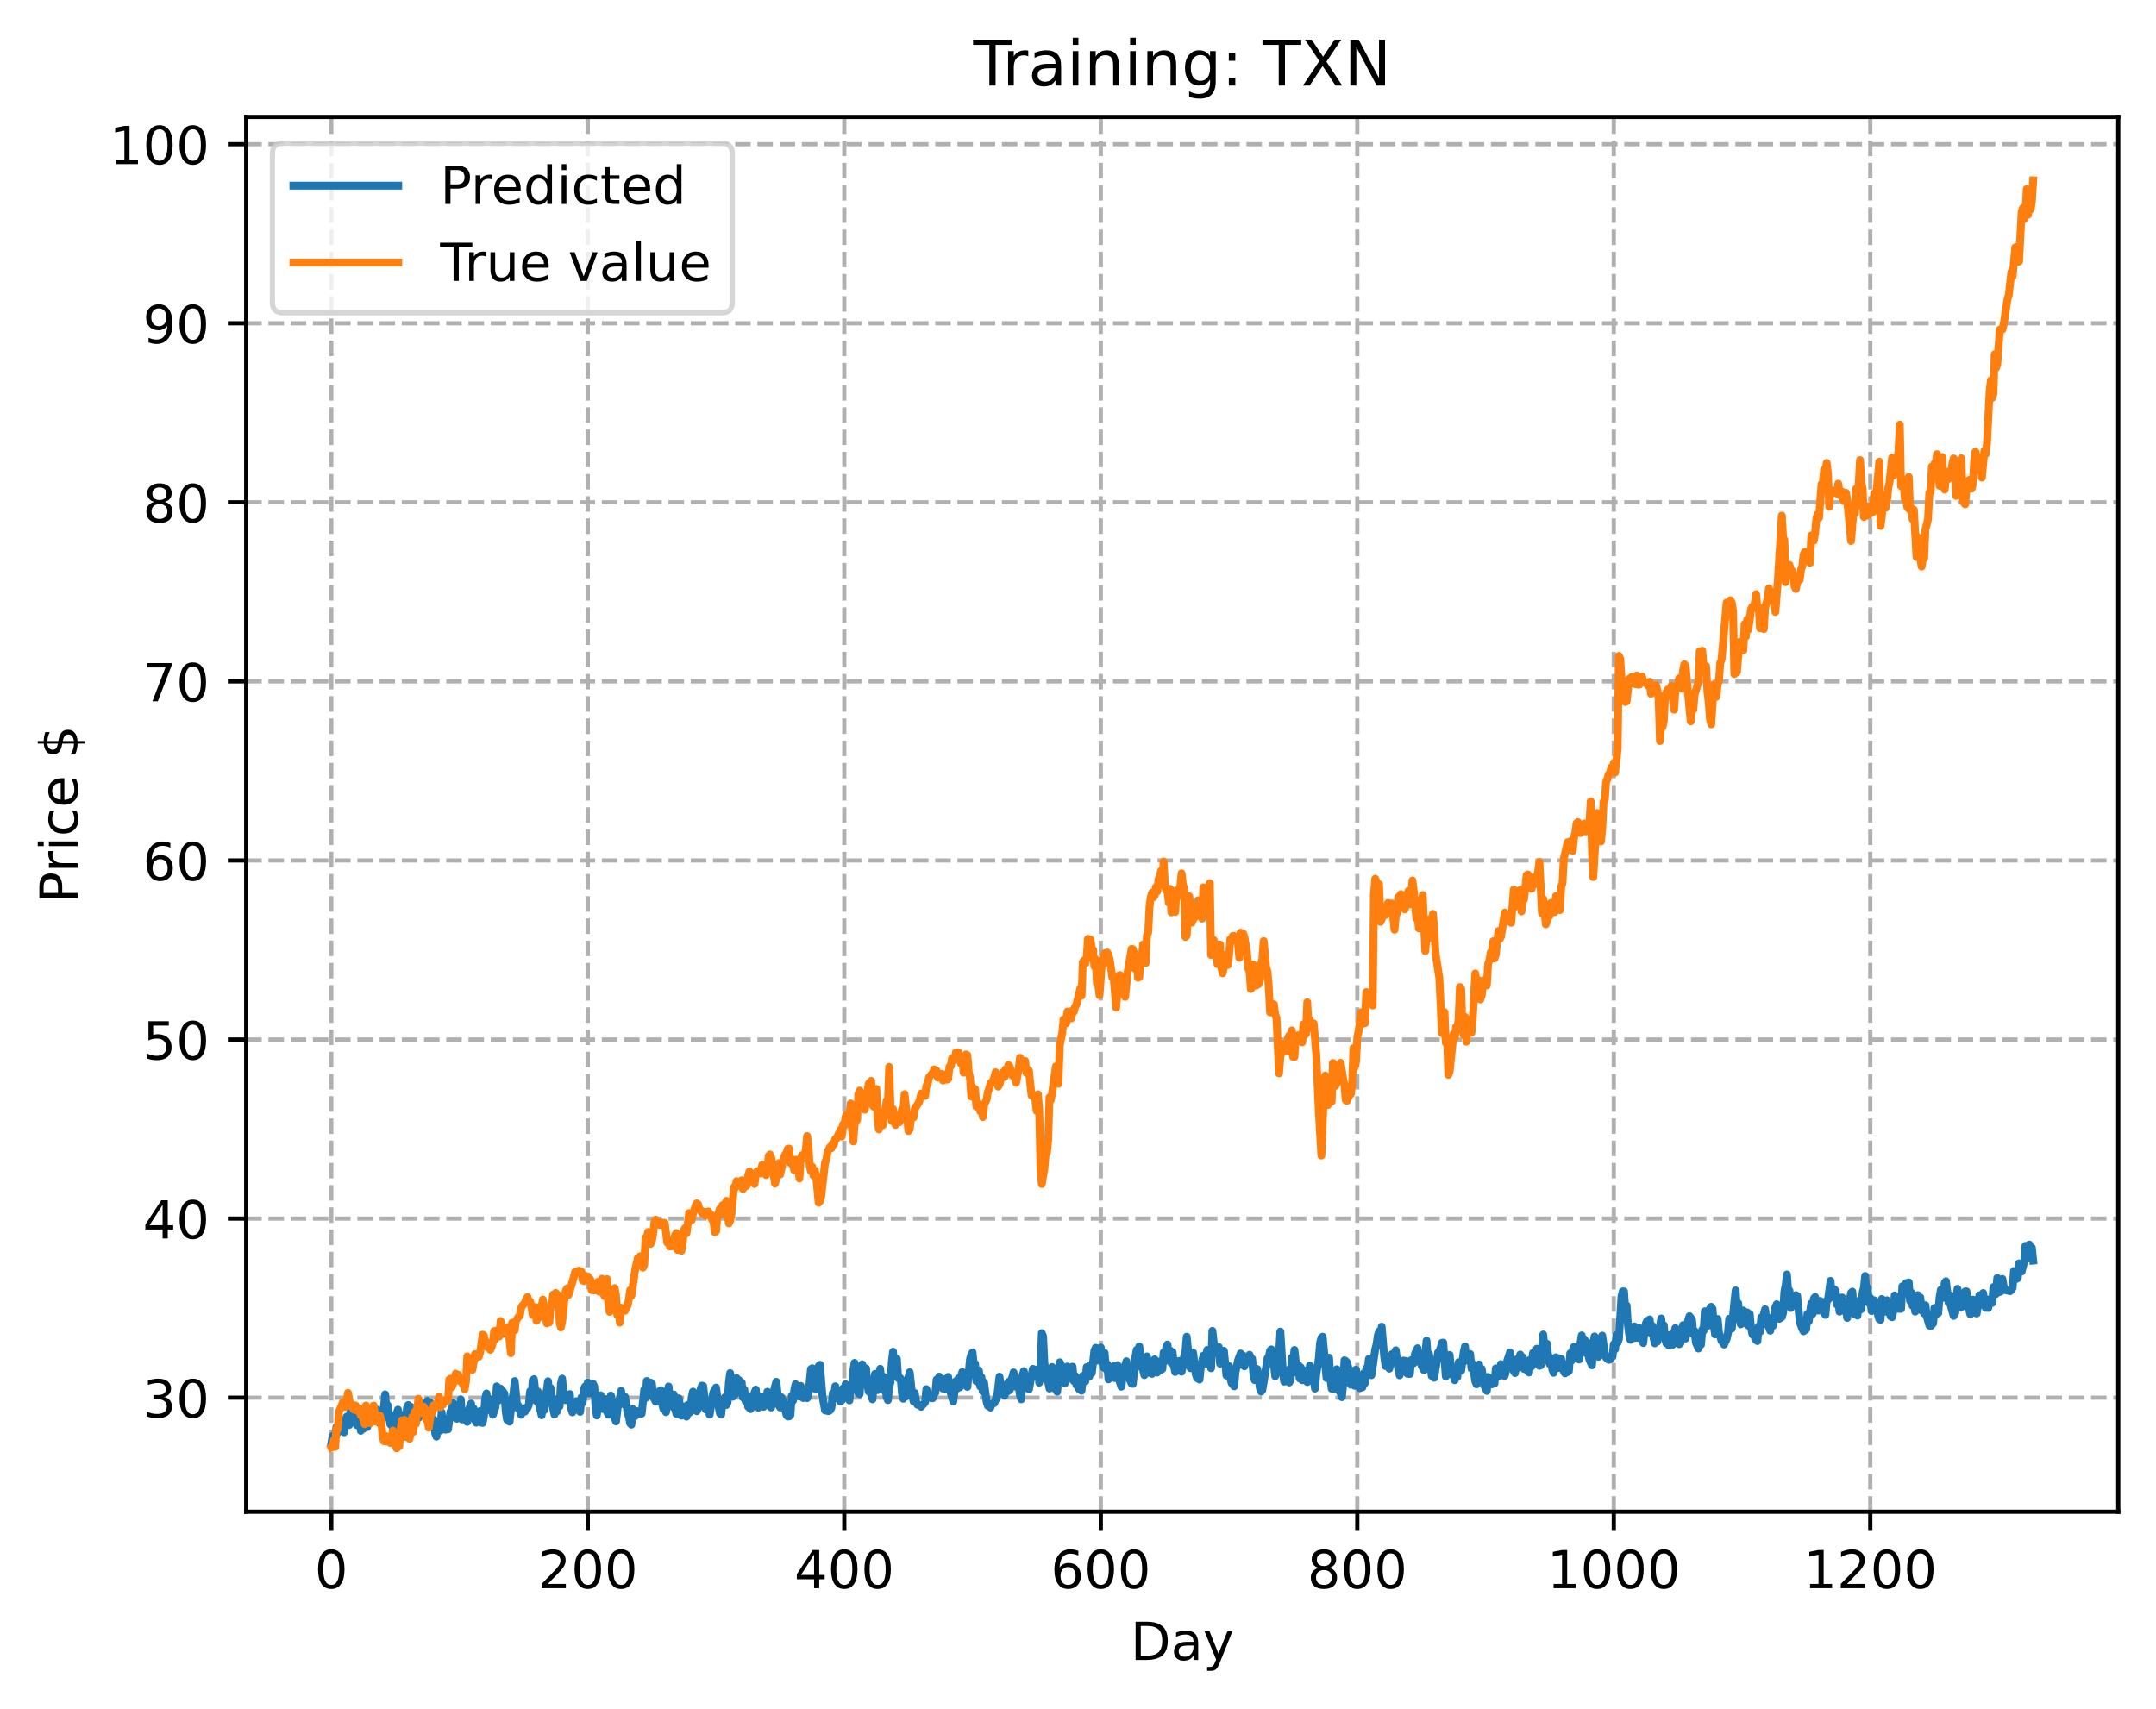 <?xml version="1.0" encoding="utf-8" standalone="no"?>
<!DOCTYPE svg PUBLIC "-//W3C//DTD SVG 1.1//EN"
  "http://www.w3.org/Graphics/SVG/1.1/DTD/svg11.dtd">
<!-- Created with matplotlib (https://matplotlib.org/) -->
<svg height="325.986pt" version="1.1" viewBox="0 0 411.286 325.986" width="411.286pt" xmlns="http://www.w3.org/2000/svg" xmlns:xlink="http://www.w3.org/1999/xlink">
 <defs>
  <style type="text/css">
*{stroke-linecap:butt;stroke-linejoin:round;}
  </style>
 </defs>
 <g id="figure_1">
  <g id="patch_1">
   <path d="M 0 325.986 
L 411.286 325.986 
L 411.286 0 
L 0 0 
z
" style="fill:#ffffff;"/>
  </g>
  <g id="axes_1">
   <g id="patch_2">
    <path d="M 46.966 288.43 
L 404.086 288.43 
L 404.086 22.318 
L 46.966 22.318 
z
" style="fill:#ffffff;"/>
   </g>
   <g id="matplotlib.axis_1">
    <g id="xtick_1">
     <g id="line2d_1">
      <path clip-path="url(#pda2ae74d5c)" d="M 63.198 288.43 
L 63.198 22.318 
" style="fill:none;stroke:#b0b0b0;stroke-dasharray:2.96,1.28;stroke-dashoffset:0;stroke-width:0.8;"/>
     </g>
     <g id="line2d_2">
      <defs>
       <path d="M 0 0 
L 0 3.5 
" id="m77718f8dc5" style="stroke:#000000;stroke-width:0.8;"/>
      </defs>
      <g>
       <use style="stroke:#000000;stroke-width:0.8;" x="63.198" xlink:href="#m77718f8dc5" y="288.43"/>
      </g>
     </g>
     <g id="text_1">
      <!-- 0 -->
      <defs>
       <path d="M 31.781 66.406 
Q 24.172 66.406 20.328 58.906 
Q 16.5 51.422 16.5 36.375 
Q 16.5 21.391 20.328 13.891 
Q 24.172 6.391 31.781 6.391 
Q 39.453 6.391 43.281 13.891 
Q 47.125 21.391 47.125 36.375 
Q 47.125 51.422 43.281 58.906 
Q 39.453 66.406 31.781 66.406 
z
M 31.781 74.219 
Q 44.047 74.219 50.516 64.516 
Q 56.984 54.828 56.984 36.375 
Q 56.984 17.969 50.516 8.266 
Q 44.047 -1.422 31.781 -1.422 
Q 19.531 -1.422 13.062 8.266 
Q 6.594 17.969 6.594 36.375 
Q 6.594 54.828 13.062 64.516 
Q 19.531 74.219 31.781 74.219 
z
" id="DejaVuSans-48"/>
      </defs>
      <g transform="translate(60.017 303.029)scale(0.1 -0.1)">
       <use xlink:href="#DejaVuSans-48"/>
      </g>
     </g>
    </g>
    <g id="xtick_2">
     <g id="line2d_3">
      <path clip-path="url(#pda2ae74d5c)" d="M 112.129 288.43 
L 112.129 22.318 
" style="fill:none;stroke:#b0b0b0;stroke-dasharray:2.96,1.28;stroke-dashoffset:0;stroke-width:0.8;"/>
     </g>
     <g id="line2d_4">
      <g>
       <use style="stroke:#000000;stroke-width:0.8;" x="112.129" xlink:href="#m77718f8dc5" y="288.43"/>
      </g>
     </g>
     <g id="text_2">
      <!-- 200 -->
      <defs>
       <path d="M 19.188 8.297 
L 53.609 8.297 
L 53.609 0 
L 7.328 0 
L 7.328 8.297 
Q 12.938 14.109 22.625 23.891 
Q 32.328 33.688 34.812 36.531 
Q 39.547 41.844 41.422 45.531 
Q 43.312 49.219 43.312 52.781 
Q 43.312 58.594 39.234 62.25 
Q 35.156 65.922 28.609 65.922 
Q 23.969 65.922 18.812 64.312 
Q 13.672 62.703 7.812 59.422 
L 7.812 69.391 
Q 13.766 71.781 18.938 73 
Q 24.125 74.219 28.422 74.219 
Q 39.75 74.219 46.484 68.547 
Q 53.219 62.891 53.219 53.422 
Q 53.219 48.922 51.531 44.891 
Q 49.859 40.875 45.406 35.406 
Q 44.188 33.984 37.641 27.219 
Q 31.109 20.453 19.188 8.297 
z
" id="DejaVuSans-50"/>
      </defs>
      <g transform="translate(102.585 303.029)scale(0.1 -0.1)">
       <use xlink:href="#DejaVuSans-50"/>
       <use x="63.623" xlink:href="#DejaVuSans-48"/>
       <use x="127.246" xlink:href="#DejaVuSans-48"/>
      </g>
     </g>
    </g>
    <g id="xtick_3">
     <g id="line2d_5">
      <path clip-path="url(#pda2ae74d5c)" d="M 161.06 288.43 
L 161.06 22.318 
" style="fill:none;stroke:#b0b0b0;stroke-dasharray:2.96,1.28;stroke-dashoffset:0;stroke-width:0.8;"/>
     </g>
     <g id="line2d_6">
      <g>
       <use style="stroke:#000000;stroke-width:0.8;" x="161.06" xlink:href="#m77718f8dc5" y="288.43"/>
      </g>
     </g>
     <g id="text_3">
      <!-- 400 -->
      <defs>
       <path d="M 37.797 64.312 
L 12.891 25.391 
L 37.797 25.391 
z
M 35.203 72.906 
L 47.609 72.906 
L 47.609 25.391 
L 58.016 25.391 
L 58.016 17.188 
L 47.609 17.188 
L 47.609 0 
L 37.797 0 
L 37.797 17.188 
L 4.891 17.188 
L 4.891 26.703 
z
" id="DejaVuSans-52"/>
      </defs>
      <g transform="translate(151.516 303.029)scale(0.1 -0.1)">
       <use xlink:href="#DejaVuSans-52"/>
       <use x="63.623" xlink:href="#DejaVuSans-48"/>
       <use x="127.246" xlink:href="#DejaVuSans-48"/>
      </g>
     </g>
    </g>
    <g id="xtick_4">
     <g id="line2d_7">
      <path clip-path="url(#pda2ae74d5c)" d="M 209.99 288.43 
L 209.99 22.318 
" style="fill:none;stroke:#b0b0b0;stroke-dasharray:2.96,1.28;stroke-dashoffset:0;stroke-width:0.8;"/>
     </g>
     <g id="line2d_8">
      <g>
       <use style="stroke:#000000;stroke-width:0.8;" x="209.99" xlink:href="#m77718f8dc5" y="288.43"/>
      </g>
     </g>
     <g id="text_4">
      <!-- 600 -->
      <defs>
       <path d="M 33.016 40.375 
Q 26.375 40.375 22.484 35.828 
Q 18.609 31.297 18.609 23.391 
Q 18.609 15.531 22.484 10.953 
Q 26.375 6.391 33.016 6.391 
Q 39.656 6.391 43.531 10.953 
Q 47.406 15.531 47.406 23.391 
Q 47.406 31.297 43.531 35.828 
Q 39.656 40.375 33.016 40.375 
z
M 52.594 71.297 
L 52.594 62.312 
Q 48.875 64.062 45.094 64.984 
Q 41.312 65.922 37.594 65.922 
Q 27.828 65.922 22.672 59.328 
Q 17.531 52.734 16.797 39.406 
Q 19.672 43.656 24.016 45.922 
Q 28.375 48.188 33.594 48.188 
Q 44.578 48.188 50.953 41.516 
Q 57.328 34.859 57.328 23.391 
Q 57.328 12.156 50.688 5.359 
Q 44.047 -1.422 33.016 -1.422 
Q 20.359 -1.422 13.672 8.266 
Q 6.984 17.969 6.984 36.375 
Q 6.984 53.656 15.188 63.938 
Q 23.391 74.219 37.203 74.219 
Q 40.922 74.219 44.703 73.484 
Q 48.484 72.75 52.594 71.297 
z
" id="DejaVuSans-54"/>
      </defs>
      <g transform="translate(200.446 303.029)scale(0.1 -0.1)">
       <use xlink:href="#DejaVuSans-54"/>
       <use x="63.623" xlink:href="#DejaVuSans-48"/>
       <use x="127.246" xlink:href="#DejaVuSans-48"/>
      </g>
     </g>
    </g>
    <g id="xtick_5">
     <g id="line2d_9">
      <path clip-path="url(#pda2ae74d5c)" d="M 258.921 288.43 
L 258.921 22.318 
" style="fill:none;stroke:#b0b0b0;stroke-dasharray:2.96,1.28;stroke-dashoffset:0;stroke-width:0.8;"/>
     </g>
     <g id="line2d_10">
      <g>
       <use style="stroke:#000000;stroke-width:0.8;" x="258.921" xlink:href="#m77718f8dc5" y="288.43"/>
      </g>
     </g>
     <g id="text_5">
      <!-- 800 -->
      <defs>
       <path d="M 31.781 34.625 
Q 24.75 34.625 20.719 30.859 
Q 16.703 27.094 16.703 20.516 
Q 16.703 13.922 20.719 10.156 
Q 24.75 6.391 31.781 6.391 
Q 38.812 6.391 42.859 10.172 
Q 46.922 13.969 46.922 20.516 
Q 46.922 27.094 42.891 30.859 
Q 38.875 34.625 31.781 34.625 
z
M 21.922 38.812 
Q 15.578 40.375 12.031 44.719 
Q 8.5 49.078 8.5 55.328 
Q 8.5 64.062 14.719 69.141 
Q 20.953 74.219 31.781 74.219 
Q 42.672 74.219 48.875 69.141 
Q 55.078 64.062 55.078 55.328 
Q 55.078 49.078 51.531 44.719 
Q 48 40.375 41.703 38.812 
Q 48.828 37.156 52.797 32.312 
Q 56.781 27.484 56.781 20.516 
Q 56.781 9.906 50.312 4.234 
Q 43.844 -1.422 31.781 -1.422 
Q 19.734 -1.422 13.25 4.234 
Q 6.781 9.906 6.781 20.516 
Q 6.781 27.484 10.781 32.312 
Q 14.797 37.156 21.922 38.812 
z
M 18.312 54.391 
Q 18.312 48.734 21.844 45.562 
Q 25.391 42.391 31.781 42.391 
Q 38.141 42.391 41.719 45.562 
Q 45.312 48.734 45.312 54.391 
Q 45.312 60.062 41.719 63.234 
Q 38.141 66.406 31.781 66.406 
Q 25.391 66.406 21.844 63.234 
Q 18.312 60.062 18.312 54.391 
z
" id="DejaVuSans-56"/>
      </defs>
      <g transform="translate(249.377 303.029)scale(0.1 -0.1)">
       <use xlink:href="#DejaVuSans-56"/>
       <use x="63.623" xlink:href="#DejaVuSans-48"/>
       <use x="127.246" xlink:href="#DejaVuSans-48"/>
      </g>
     </g>
    </g>
    <g id="xtick_6">
     <g id="line2d_11">
      <path clip-path="url(#pda2ae74d5c)" d="M 307.851 288.43 
L 307.851 22.318 
" style="fill:none;stroke:#b0b0b0;stroke-dasharray:2.96,1.28;stroke-dashoffset:0;stroke-width:0.8;"/>
     </g>
     <g id="line2d_12">
      <g>
       <use style="stroke:#000000;stroke-width:0.8;" x="307.851" xlink:href="#m77718f8dc5" y="288.43"/>
      </g>
     </g>
     <g id="text_6">
      <!-- 1000 -->
      <defs>
       <path d="M 12.406 8.297 
L 28.516 8.297 
L 28.516 63.922 
L 10.984 60.406 
L 10.984 69.391 
L 28.422 72.906 
L 38.281 72.906 
L 38.281 8.297 
L 54.391 8.297 
L 54.391 0 
L 12.406 0 
z
" id="DejaVuSans-49"/>
      </defs>
      <g transform="translate(295.126 303.029)scale(0.1 -0.1)">
       <use xlink:href="#DejaVuSans-49"/>
       <use x="63.623" xlink:href="#DejaVuSans-48"/>
       <use x="127.246" xlink:href="#DejaVuSans-48"/>
       <use x="190.869" xlink:href="#DejaVuSans-48"/>
      </g>
     </g>
    </g>
    <g id="xtick_7">
     <g id="line2d_13">
      <path clip-path="url(#pda2ae74d5c)" d="M 356.782 288.43 
L 356.782 22.318 
" style="fill:none;stroke:#b0b0b0;stroke-dasharray:2.96,1.28;stroke-dashoffset:0;stroke-width:0.8;"/>
     </g>
     <g id="line2d_14">
      <g>
       <use style="stroke:#000000;stroke-width:0.8;" x="356.782" xlink:href="#m77718f8dc5" y="288.43"/>
      </g>
     </g>
     <g id="text_7">
      <!-- 1200 -->
      <g transform="translate(344.057 303.029)scale(0.1 -0.1)">
       <use xlink:href="#DejaVuSans-49"/>
       <use x="63.623" xlink:href="#DejaVuSans-50"/>
       <use x="127.246" xlink:href="#DejaVuSans-48"/>
       <use x="190.869" xlink:href="#DejaVuSans-48"/>
      </g>
     </g>
    </g>
    <g id="text_8">
     <!-- Day -->
     <defs>
      <path d="M 19.672 64.797 
L 19.672 8.109 
L 31.594 8.109 
Q 46.688 8.109 53.688 14.938 
Q 60.688 21.781 60.688 36.531 
Q 60.688 51.172 53.688 57.984 
Q 46.688 64.797 31.594 64.797 
z
M 9.812 72.906 
L 30.078 72.906 
Q 51.266 72.906 61.172 64.094 
Q 71.094 55.281 71.094 36.531 
Q 71.094 17.672 61.125 8.828 
Q 51.172 0 30.078 0 
L 9.812 0 
z
" id="DejaVuSans-68"/>
      <path d="M 34.281 27.484 
Q 23.391 27.484 19.188 25 
Q 14.984 22.516 14.984 16.5 
Q 14.984 11.719 18.141 8.906 
Q 21.297 6.109 26.703 6.109 
Q 34.188 6.109 38.703 11.406 
Q 43.219 16.703 43.219 25.484 
L 43.219 27.484 
z
M 52.203 31.203 
L 52.203 0 
L 43.219 0 
L 43.219 8.297 
Q 40.141 3.328 35.547 0.953 
Q 30.953 -1.422 24.312 -1.422 
Q 15.922 -1.422 10.953 3.297 
Q 6 8.016 6 15.922 
Q 6 25.141 12.172 29.828 
Q 18.359 34.516 30.609 34.516 
L 43.219 34.516 
L 43.219 35.406 
Q 43.219 41.609 39.141 45 
Q 35.062 48.391 27.688 48.391 
Q 23 48.391 18.547 47.266 
Q 14.109 46.141 10.016 43.891 
L 10.016 52.203 
Q 14.938 54.109 19.578 55.047 
Q 24.219 56 28.609 56 
Q 40.484 56 46.344 49.844 
Q 52.203 43.703 52.203 31.203 
z
" id="DejaVuSans-97"/>
      <path d="M 32.172 -5.078 
Q 28.375 -14.844 24.75 -17.812 
Q 21.141 -20.797 15.094 -20.797 
L 7.906 -20.797 
L 7.906 -13.281 
L 13.188 -13.281 
Q 16.891 -13.281 18.938 -11.516 
Q 21 -9.766 23.484 -3.219 
L 25.094 0.875 
L 2.984 54.688 
L 12.5 54.688 
L 29.594 11.922 
L 46.688 54.688 
L 56.203 54.688 
z
" id="DejaVuSans-121"/>
     </defs>
     <g transform="translate(215.652 316.707)scale(0.1 -0.1)">
      <use xlink:href="#DejaVuSans-68"/>
      <use x="77.002" xlink:href="#DejaVuSans-97"/>
      <use x="138.281" xlink:href="#DejaVuSans-121"/>
     </g>
    </g>
   </g>
   <g id="matplotlib.axis_2">
    <g id="ytick_1">
     <g id="line2d_15">
      <path clip-path="url(#pda2ae74d5c)" d="M 46.966 266.666 
L 404.086 266.666 
" style="fill:none;stroke:#b0b0b0;stroke-dasharray:2.96,1.28;stroke-dashoffset:0;stroke-width:0.8;"/>
     </g>
     <g id="line2d_16">
      <defs>
       <path d="M 0 0 
L -3.5 0 
" id="m903b04b5dd" style="stroke:#000000;stroke-width:0.8;"/>
      </defs>
      <g>
       <use style="stroke:#000000;stroke-width:0.8;" x="46.966" xlink:href="#m903b04b5dd" y="266.666"/>
      </g>
     </g>
     <g id="text_9">
      <!-- 30 -->
      <defs>
       <path d="M 40.578 39.312 
Q 47.656 37.797 51.625 33 
Q 55.609 28.219 55.609 21.188 
Q 55.609 10.406 48.188 4.484 
Q 40.766 -1.422 27.094 -1.422 
Q 22.516 -1.422 17.656 -0.516 
Q 12.797 0.391 7.625 2.203 
L 7.625 11.719 
Q 11.719 9.328 16.594 8.109 
Q 21.484 6.891 26.812 6.891 
Q 36.078 6.891 40.938 10.547 
Q 45.797 14.203 45.797 21.188 
Q 45.797 27.641 41.281 31.266 
Q 36.766 34.906 28.719 34.906 
L 20.219 34.906 
L 20.219 43.016 
L 29.109 43.016 
Q 36.375 43.016 40.234 45.922 
Q 44.094 48.828 44.094 54.297 
Q 44.094 59.906 40.109 62.906 
Q 36.141 65.922 28.719 65.922 
Q 24.656 65.922 20.016 65.031 
Q 15.375 64.156 9.812 62.312 
L 9.812 71.094 
Q 15.438 72.656 20.344 73.438 
Q 25.25 74.219 29.594 74.219 
Q 40.828 74.219 47.359 69.109 
Q 53.906 64.016 53.906 55.328 
Q 53.906 49.266 50.438 45.094 
Q 46.969 40.922 40.578 39.312 
z
" id="DejaVuSans-51"/>
      </defs>
      <g transform="translate(27.241 270.465)scale(0.1 -0.1)">
       <use xlink:href="#DejaVuSans-51"/>
       <use x="63.623" xlink:href="#DejaVuSans-48"/>
      </g>
     </g>
    </g>
    <g id="ytick_2">
     <g id="line2d_17">
      <path clip-path="url(#pda2ae74d5c)" d="M 46.966 232.501 
L 404.086 232.501 
" style="fill:none;stroke:#b0b0b0;stroke-dasharray:2.96,1.28;stroke-dashoffset:0;stroke-width:0.8;"/>
     </g>
     <g id="line2d_18">
      <g>
       <use style="stroke:#000000;stroke-width:0.8;" x="46.966" xlink:href="#m903b04b5dd" y="232.501"/>
      </g>
     </g>
     <g id="text_10">
      <!-- 40 -->
      <g transform="translate(27.241 236.3)scale(0.1 -0.1)">
       <use xlink:href="#DejaVuSans-52"/>
       <use x="63.623" xlink:href="#DejaVuSans-48"/>
      </g>
     </g>
    </g>
    <g id="ytick_3">
     <g id="line2d_19">
      <path clip-path="url(#pda2ae74d5c)" d="M 46.966 198.336 
L 404.086 198.336 
" style="fill:none;stroke:#b0b0b0;stroke-dasharray:2.96,1.28;stroke-dashoffset:0;stroke-width:0.8;"/>
     </g>
     <g id="line2d_20">
      <g>
       <use style="stroke:#000000;stroke-width:0.8;" x="46.966" xlink:href="#m903b04b5dd" y="198.336"/>
      </g>
     </g>
     <g id="text_11">
      <!-- 50 -->
      <defs>
       <path d="M 10.797 72.906 
L 49.516 72.906 
L 49.516 64.594 
L 19.828 64.594 
L 19.828 46.734 
Q 21.969 47.469 24.109 47.828 
Q 26.266 48.188 28.422 48.188 
Q 40.625 48.188 47.75 41.5 
Q 54.891 34.812 54.891 23.391 
Q 54.891 11.625 47.562 5.094 
Q 40.234 -1.422 26.906 -1.422 
Q 22.312 -1.422 17.547 -0.641 
Q 12.797 0.141 7.719 1.703 
L 7.719 11.625 
Q 12.109 9.234 16.797 8.062 
Q 21.484 6.891 26.703 6.891 
Q 35.156 6.891 40.078 11.328 
Q 45.016 15.766 45.016 23.391 
Q 45.016 31 40.078 35.438 
Q 35.156 39.891 26.703 39.891 
Q 22.75 39.891 18.812 39.016 
Q 14.891 38.141 10.797 36.281 
z
" id="DejaVuSans-53"/>
      </defs>
      <g transform="translate(27.241 202.135)scale(0.1 -0.1)">
       <use xlink:href="#DejaVuSans-53"/>
       <use x="63.623" xlink:href="#DejaVuSans-48"/>
      </g>
     </g>
    </g>
    <g id="ytick_4">
     <g id="line2d_21">
      <path clip-path="url(#pda2ae74d5c)" d="M 46.966 164.172 
L 404.086 164.172 
" style="fill:none;stroke:#b0b0b0;stroke-dasharray:2.96,1.28;stroke-dashoffset:0;stroke-width:0.8;"/>
     </g>
     <g id="line2d_22">
      <g>
       <use style="stroke:#000000;stroke-width:0.8;" x="46.966" xlink:href="#m903b04b5dd" y="164.172"/>
      </g>
     </g>
     <g id="text_12">
      <!-- 60 -->
      <g transform="translate(27.241 167.971)scale(0.1 -0.1)">
       <use xlink:href="#DejaVuSans-54"/>
       <use x="63.623" xlink:href="#DejaVuSans-48"/>
      </g>
     </g>
    </g>
    <g id="ytick_5">
     <g id="line2d_23">
      <path clip-path="url(#pda2ae74d5c)" d="M 46.966 130.007 
L 404.086 130.007 
" style="fill:none;stroke:#b0b0b0;stroke-dasharray:2.96,1.28;stroke-dashoffset:0;stroke-width:0.8;"/>
     </g>
     <g id="line2d_24">
      <g>
       <use style="stroke:#000000;stroke-width:0.8;" x="46.966" xlink:href="#m903b04b5dd" y="130.007"/>
      </g>
     </g>
     <g id="text_13">
      <!-- 70 -->
      <defs>
       <path d="M 8.203 72.906 
L 55.078 72.906 
L 55.078 68.703 
L 28.609 0 
L 18.312 0 
L 43.219 64.594 
L 8.203 64.594 
z
" id="DejaVuSans-55"/>
      </defs>
      <g transform="translate(27.241 133.806)scale(0.1 -0.1)">
       <use xlink:href="#DejaVuSans-55"/>
       <use x="63.623" xlink:href="#DejaVuSans-48"/>
      </g>
     </g>
    </g>
    <g id="ytick_6">
     <g id="line2d_25">
      <path clip-path="url(#pda2ae74d5c)" d="M 46.966 95.842 
L 404.086 95.842 
" style="fill:none;stroke:#b0b0b0;stroke-dasharray:2.96,1.28;stroke-dashoffset:0;stroke-width:0.8;"/>
     </g>
     <g id="line2d_26">
      <g>
       <use style="stroke:#000000;stroke-width:0.8;" x="46.966" xlink:href="#m903b04b5dd" y="95.842"/>
      </g>
     </g>
     <g id="text_14">
      <!-- 80 -->
      <g transform="translate(27.241 99.641)scale(0.1 -0.1)">
       <use xlink:href="#DejaVuSans-56"/>
       <use x="63.623" xlink:href="#DejaVuSans-48"/>
      </g>
     </g>
    </g>
    <g id="ytick_7">
     <g id="line2d_27">
      <path clip-path="url(#pda2ae74d5c)" d="M 46.966 61.678 
L 404.086 61.678 
" style="fill:none;stroke:#b0b0b0;stroke-dasharray:2.96,1.28;stroke-dashoffset:0;stroke-width:0.8;"/>
     </g>
     <g id="line2d_28">
      <g>
       <use style="stroke:#000000;stroke-width:0.8;" x="46.966" xlink:href="#m903b04b5dd" y="61.678"/>
      </g>
     </g>
     <g id="text_15">
      <!-- 90 -->
      <defs>
       <path d="M 10.984 1.516 
L 10.984 10.5 
Q 14.703 8.734 18.5 7.812 
Q 22.312 6.891 25.984 6.891 
Q 35.75 6.891 40.891 13.453 
Q 46.047 20.016 46.781 33.406 
Q 43.953 29.203 39.594 26.953 
Q 35.25 24.703 29.984 24.703 
Q 19.047 24.703 12.672 31.312 
Q 6.297 37.938 6.297 49.422 
Q 6.297 60.641 12.938 67.422 
Q 19.578 74.219 30.609 74.219 
Q 43.266 74.219 49.922 64.516 
Q 56.594 54.828 56.594 36.375 
Q 56.594 19.141 48.406 8.859 
Q 40.234 -1.422 26.422 -1.422 
Q 22.703 -1.422 18.891 -0.688 
Q 15.094 0.047 10.984 1.516 
z
M 30.609 32.422 
Q 37.25 32.422 41.125 36.953 
Q 45.016 41.5 45.016 49.422 
Q 45.016 57.281 41.125 61.844 
Q 37.25 66.406 30.609 66.406 
Q 23.969 66.406 20.094 61.844 
Q 16.219 57.281 16.219 49.422 
Q 16.219 41.5 20.094 36.953 
Q 23.969 32.422 30.609 32.422 
z
" id="DejaVuSans-57"/>
      </defs>
      <g transform="translate(27.241 65.477)scale(0.1 -0.1)">
       <use xlink:href="#DejaVuSans-57"/>
       <use x="63.623" xlink:href="#DejaVuSans-48"/>
      </g>
     </g>
    </g>
    <g id="ytick_8">
     <g id="line2d_29">
      <path clip-path="url(#pda2ae74d5c)" d="M 46.966 27.513 
L 404.086 27.513 
" style="fill:none;stroke:#b0b0b0;stroke-dasharray:2.96,1.28;stroke-dashoffset:0;stroke-width:0.8;"/>
     </g>
     <g id="line2d_30">
      <g>
       <use style="stroke:#000000;stroke-width:0.8;" x="46.966" xlink:href="#m903b04b5dd" y="27.513"/>
      </g>
     </g>
     <g id="text_16">
      <!-- 100 -->
      <g transform="translate(20.878 31.312)scale(0.1 -0.1)">
       <use xlink:href="#DejaVuSans-49"/>
       <use x="63.623" xlink:href="#DejaVuSans-48"/>
       <use x="127.246" xlink:href="#DejaVuSans-48"/>
      </g>
     </g>
    </g>
    <g id="text_17">
     <!-- Price $ -->
     <defs>
      <path d="M 19.672 64.797 
L 19.672 37.406 
L 32.078 37.406 
Q 38.969 37.406 42.719 40.969 
Q 46.484 44.531 46.484 51.125 
Q 46.484 57.672 42.719 61.234 
Q 38.969 64.797 32.078 64.797 
z
M 9.812 72.906 
L 32.078 72.906 
Q 44.344 72.906 50.609 67.359 
Q 56.891 61.812 56.891 51.125 
Q 56.891 40.328 50.609 34.812 
Q 44.344 29.297 32.078 29.297 
L 19.672 29.297 
L 19.672 0 
L 9.812 0 
z
" id="DejaVuSans-80"/>
      <path d="M 41.109 46.297 
Q 39.594 47.172 37.812 47.578 
Q 36.031 48 33.891 48 
Q 26.266 48 22.188 43.047 
Q 18.109 38.094 18.109 28.812 
L 18.109 0 
L 9.078 0 
L 9.078 54.688 
L 18.109 54.688 
L 18.109 46.188 
Q 20.953 51.172 25.484 53.578 
Q 30.031 56 36.531 56 
Q 37.453 56 38.578 55.875 
Q 39.703 55.766 41.062 55.516 
z
" id="DejaVuSans-114"/>
      <path d="M 9.422 54.688 
L 18.406 54.688 
L 18.406 0 
L 9.422 0 
z
M 9.422 75.984 
L 18.406 75.984 
L 18.406 64.594 
L 9.422 64.594 
z
" id="DejaVuSans-105"/>
      <path d="M 48.781 52.594 
L 48.781 44.188 
Q 44.969 46.297 41.141 47.344 
Q 37.312 48.391 33.406 48.391 
Q 24.656 48.391 19.812 42.844 
Q 14.984 37.312 14.984 27.297 
Q 14.984 17.281 19.812 11.734 
Q 24.656 6.203 33.406 6.203 
Q 37.312 6.203 41.141 7.25 
Q 44.969 8.297 48.781 10.406 
L 48.781 2.094 
Q 45.016 0.344 40.984 -0.531 
Q 36.969 -1.422 32.422 -1.422 
Q 20.062 -1.422 12.781 6.344 
Q 5.516 14.109 5.516 27.297 
Q 5.516 40.672 12.859 48.328 
Q 20.219 56 33.016 56 
Q 37.156 56 41.109 55.141 
Q 45.062 54.297 48.781 52.594 
z
" id="DejaVuSans-99"/>
      <path d="M 56.203 29.594 
L 56.203 25.203 
L 14.891 25.203 
Q 15.484 15.922 20.484 11.062 
Q 25.484 6.203 34.422 6.203 
Q 39.594 6.203 44.453 7.469 
Q 49.312 8.734 54.109 11.281 
L 54.109 2.781 
Q 49.266 0.734 44.188 -0.344 
Q 39.109 -1.422 33.891 -1.422 
Q 20.797 -1.422 13.156 6.188 
Q 5.516 13.812 5.516 26.812 
Q 5.516 40.234 12.766 48.109 
Q 20.016 56 32.328 56 
Q 43.359 56 49.781 48.891 
Q 56.203 41.797 56.203 29.594 
z
M 47.219 32.234 
Q 47.125 39.594 43.094 43.984 
Q 39.062 48.391 32.422 48.391 
Q 24.906 48.391 20.391 44.141 
Q 15.875 39.891 15.188 32.172 
z
" id="DejaVuSans-101"/>
      <path id="DejaVuSans-32"/>
      <path d="M 33.797 -14.703 
L 28.906 -14.703 
L 28.859 0 
Q 23.734 0.094 18.609 1.188 
Q 13.484 2.297 8.297 4.5 
L 8.297 13.281 
Q 13.281 10.156 18.375 8.562 
Q 23.484 6.984 28.906 6.938 
L 28.906 29.203 
Q 18.109 30.953 13.203 35.156 
Q 8.297 39.359 8.297 46.688 
Q 8.297 54.641 13.625 59.219 
Q 18.953 63.812 28.906 64.5 
L 28.906 75.984 
L 33.797 75.984 
L 33.797 64.656 
Q 38.328 64.453 42.578 63.688 
Q 46.828 62.938 50.875 61.625 
L 50.875 53.078 
Q 46.828 55.125 42.547 56.25 
Q 38.281 57.375 33.797 57.562 
L 33.797 36.719 
Q 44.875 35.016 50.094 30.609 
Q 55.328 26.219 55.328 18.609 
Q 55.328 10.359 49.781 5.594 
Q 44.234 0.828 33.797 0.094 
z
M 28.906 37.594 
L 28.906 57.625 
Q 23.25 56.984 20.266 54.391 
Q 17.281 51.812 17.281 47.516 
Q 17.281 43.312 20.031 40.969 
Q 22.797 38.625 28.906 37.594 
z
M 33.797 28.219 
L 33.797 7.078 
Q 39.984 7.906 43.141 10.594 
Q 46.297 13.281 46.297 17.672 
Q 46.297 21.969 43.281 24.5 
Q 40.281 27.047 33.797 28.219 
z
" id="DejaVuSans-36"/>
     </defs>
     <g transform="translate(14.798 172.342)rotate(-90)scale(0.1 -0.1)">
      <use xlink:href="#DejaVuSans-80"/>
      <use x="58.553" xlink:href="#DejaVuSans-114"/>
      <use x="99.666" xlink:href="#DejaVuSans-105"/>
      <use x="127.449" xlink:href="#DejaVuSans-99"/>
      <use x="182.43" xlink:href="#DejaVuSans-101"/>
      <use x="243.953" xlink:href="#DejaVuSans-32"/>
      <use x="275.74" xlink:href="#DejaVuSans-36"/>
     </g>
    </g>
   </g>
   <g id="line2d_31">
    <path clip-path="url(#pda2ae74d5c)" d="M 63.198 275.434 
L 63.443 273.979 
L 63.932 274.28 
L 64.177 272.277 
L 64.422 273.377 
L 64.666 271.158 
L 64.911 270.892 
L 65.4 272.596 
L 65.645 273.272 
L 65.89 271.011 
L 66.134 270.296 
L 66.379 271.76 
L 66.623 271.886 
L 66.868 269.178 
L 67.113 268.153 
L 67.357 270.174 
L 67.602 269.188 
L 67.847 269.314 
L 68.091 271.918 
L 68.336 270.766 
L 68.581 270.289 
L 68.825 272.988 
L 69.07 271.609 
L 69.315 272.617 
L 69.559 271.442 
L 69.804 270.962 
L 70.049 272.295 
L 70.293 270.499 
L 70.783 269.114 
L 71.027 270.692 
L 71.272 270.656 
L 71.517 271.201 
L 71.761 270.359 
L 72.006 268.99 
L 72.495 271.612 
L 72.74 271.552 
L 73.229 268.633 
L 73.474 266.032 
L 73.718 269.118 
L 73.963 268.116 
L 74.452 271.745 
L 74.697 270.14 
L 74.942 272.784 
L 75.186 272.663 
L 75.676 269.619 
L 75.92 268.95 
L 76.165 270.876 
L 76.41 269.909 
L 76.654 270.482 
L 76.899 271.812 
L 77.144 270.168 
L 77.388 271.285 
L 77.633 268.678 
L 77.878 268.072 
L 78.122 269.409 
L 78.367 268.404 
L 78.611 270.666 
L 78.856 270.676 
L 79.101 268.849 
L 79.345 270.705 
L 79.59 268.722 
L 79.835 270.544 
L 80.079 270.217 
L 80.324 268.15 
L 80.569 267.816 
L 80.813 269.448 
L 81.303 267.867 
L 81.547 267.285 
L 81.792 269.749 
L 82.037 267.587 
L 82.281 270.484 
L 82.526 271.657 
L 82.771 270.875 
L 83.015 273.425 
L 83.26 274.101 
L 83.505 272.067 
L 83.749 272.883 
L 83.994 272.955 
L 84.239 269.484 
L 84.483 271.627 
L 84.728 271.955 
L 84.972 272.783 
L 85.217 270.993 
L 85.462 272.708 
L 85.951 269.259 
L 86.196 269.122 
L 86.44 267.673 
L 86.93 270.52 
L 87.174 270.692 
L 87.419 268.546 
L 87.664 270.405 
L 87.908 266.999 
L 88.153 270.832 
L 88.642 269.286 
L 88.887 269.297 
L 89.132 271.292 
L 89.376 270.458 
L 89.621 268.394 
L 89.866 267.788 
L 90.11 269.968 
L 90.355 268.75 
L 90.599 270.883 
L 90.844 271.443 
L 91.089 270.065 
L 91.333 269.43 
L 91.578 269.242 
L 91.823 271.433 
L 92.067 271.481 
L 92.312 270.208 
L 92.557 266.811 
L 92.801 265.862 
L 93.046 268.294 
L 93.291 266.864 
L 93.535 269.133 
L 93.78 268.212 
L 94.025 269.933 
L 94.514 268.475 
L 94.759 264.505 
L 95.003 267.282 
L 95.248 265.758 
L 95.493 264.936 
L 95.737 266.524 
L 95.982 265.514 
L 96.227 265.914 
L 96.471 269.309 
L 96.716 270.854 
L 96.96 269.316 
L 97.205 271.248 
L 97.694 266.919 
L 97.939 265.927 
L 98.184 263.508 
L 98.673 268.627 
L 98.918 268.232 
L 99.407 269.933 
L 99.652 268.914 
L 100.141 269.331 
L 100.386 268.561 
L 100.63 268.625 
L 100.875 268.063 
L 101.12 265.453 
L 101.364 267.115 
L 101.609 263.372 
L 101.854 263.145 
L 102.343 267.375 
L 102.587 265.473 
L 102.832 268.035 
L 103.321 270.036 
L 103.566 267.762 
L 103.811 269.055 
L 104.055 266.096 
L 104.3 265.331 
L 104.545 263.531 
L 104.789 266.445 
L 105.034 264.82 
L 105.279 267.648 
L 105.768 269.896 
L 106.013 267.211 
L 106.257 269.292 
L 106.502 266.802 
L 106.747 268.32 
L 106.991 264.037 
L 107.236 263.033 
L 107.481 265.872 
L 107.725 267.138 
L 107.97 266.619 
L 108.459 267.288 
L 108.704 265.985 
L 108.948 268.758 
L 109.193 269.476 
L 109.438 267.744 
L 109.682 267.939 
L 109.927 267.337 
L 110.416 269.087 
L 110.661 269.375 
L 110.906 266.629 
L 111.15 267.612 
L 111.395 264.975 
L 111.64 264.499 
L 111.884 265.707 
L 112.129 263.757 
L 112.374 265.863 
L 112.618 264.465 
L 112.863 264.715 
L 113.108 263.989 
L 113.352 264.482 
L 113.597 268.286 
L 113.842 270.064 
L 114.086 268.211 
L 114.331 267.734 
L 114.575 266.221 
L 114.82 268.236 
L 115.065 268.846 
L 115.309 267.249 
L 115.554 266.96 
L 115.799 269.396 
L 116.043 269.923 
L 116.288 267.174 
L 116.533 266.259 
L 116.777 268.748 
L 117.022 270.002 
L 117.511 271.203 
L 118.001 267.188 
L 118.245 267.029 
L 118.49 265.374 
L 118.735 267.884 
L 118.979 266.772 
L 119.224 266.509 
L 119.469 267.746 
L 119.713 269.693 
L 119.958 270.256 
L 120.203 271.559 
L 120.447 271.821 
L 120.692 268.843 
L 120.936 270.062 
L 121.181 270.186 
L 121.426 269.227 
L 122.16 269.808 
L 122.404 269.715 
L 122.894 265.152 
L 123.138 266.751 
L 123.383 263.489 
L 123.872 265.207 
L 124.117 263.796 
L 124.362 263.975 
L 124.606 266.568 
L 125.096 267.433 
L 125.34 267.348 
L 125.585 265.994 
L 125.83 265.398 
L 126.074 265.245 
L 126.319 267.941 
L 126.563 268.847 
L 126.808 267.645 
L 127.053 269.441 
L 127.297 265.707 
L 127.542 264.541 
L 127.787 267.175 
L 128.031 266.163 
L 128.276 268.433 
L 128.521 266.055 
L 128.765 268.695 
L 129.01 269.736 
L 129.255 269.832 
L 129.499 266.79 
L 129.989 270.097 
L 130.233 268.304 
L 130.478 269.791 
L 130.723 269.931 
L 130.967 270.297 
L 131.212 268.046 
L 131.457 269.592 
L 131.701 269.39 
L 131.946 266.667 
L 132.191 265.506 
L 132.435 267.736 
L 132.924 269.246 
L 133.169 268.734 
L 133.658 264.968 
L 133.903 264.371 
L 134.148 264.447 
L 134.637 268.92 
L 134.882 267.641 
L 135.371 269.911 
L 135.86 266.716 
L 136.105 265.58 
L 136.594 264.743 
L 137.084 268.427 
L 137.328 269.669 
L 137.573 269.908 
L 137.818 267.476 
L 138.062 268.123 
L 138.307 266.558 
L 138.551 268.081 
L 138.796 267.592 
L 139.041 263.789 
L 139.285 261.982 
L 139.53 265.017 
L 139.775 266.492 
L 140.264 266.028 
L 140.509 262.93 
L 140.753 264.517 
L 140.998 263.334 
L 141.243 263.794 
L 141.487 263.789 
L 141.732 266.647 
L 141.977 265.093 
L 142.221 267.337 
L 142.466 266.245 
L 142.711 268.386 
L 143.2 268.848 
L 143.445 267.015 
L 143.934 265.661 
L 144.178 265.113 
L 144.423 267.631 
L 144.668 268.592 
L 144.912 266.453 
L 145.157 268.21 
L 145.402 266.586 
L 145.646 268.412 
L 145.891 266.682 
L 146.136 267.719 
L 146.38 265.541 
L 146.625 267.486 
L 146.87 268.287 
L 147.114 268.545 
L 147.359 266.281 
L 148.093 263.64 
L 148.582 268.162 
L 148.827 268.553 
L 149.072 266.596 
L 149.316 267.04 
L 150.05 270.008 
L 150.295 270.265 
L 150.539 270.228 
L 150.784 269.976 
L 151.029 266.331 
L 151.273 267.256 
L 151.518 265.184 
L 151.763 264.096 
L 152.007 265.714 
L 152.252 264.702 
L 152.497 266.473 
L 152.741 264.422 
L 152.986 266.131 
L 153.231 266.737 
L 153.475 265.357 
L 153.72 266.581 
L 153.965 266.763 
L 154.209 266.164 
L 154.699 261.208 
L 154.943 261.057 
L 155.188 264.147 
L 155.433 262.513 
L 155.677 265.134 
L 156.166 260.651 
L 156.411 260.396 
L 156.9 266.45 
L 157.39 269.108 
L 157.634 269.012 
L 157.879 269.213 
L 158.124 269.223 
L 158.368 269.046 
L 158.613 268.578 
L 158.858 265.832 
L 159.102 266.862 
L 159.347 264.491 
L 159.592 265.973 
L 160.326 267.427 
L 160.57 267.207 
L 160.815 264.896 
L 161.06 266.134 
L 161.304 264.112 
L 161.549 265.724 
L 162.038 267.201 
L 162.283 264.799 
L 162.527 264.865 
L 162.772 261.555 
L 163.017 260.029 
L 163.506 265.088 
L 163.751 265.886 
L 163.995 266.003 
L 164.24 261.852 
L 164.485 260.308 
L 164.729 262.726 
L 164.974 261.034 
L 165.219 261.088 
L 165.463 264.123 
L 165.708 265.498 
L 165.953 265.639 
L 166.197 266.101 
L 166.442 266.988 
L 166.687 263.689 
L 166.931 262.132 
L 167.421 265.225 
L 167.665 262.291 
L 167.91 261.152 
L 168.154 264.029 
L 168.399 265.189 
L 168.644 262.704 
L 169.133 266.52 
L 169.378 267.144 
L 169.622 264.622 
L 169.867 263.769 
L 170.112 259.936 
L 170.356 257.893 
L 170.601 261.232 
L 170.846 259.506 
L 171.09 259.261 
L 171.335 262.935 
L 171.58 262.787 
L 171.824 263.03 
L 172.069 265.909 
L 172.314 266.88 
L 172.558 265.073 
L 172.803 266.468 
L 173.048 263.737 
L 173.537 261.821 
L 174.026 266.234 
L 174.271 267.38 
L 174.515 265.791 
L 174.76 267.37 
L 175.005 268.005 
L 175.494 268.195 
L 175.739 268.406 
L 175.983 268.01 
L 176.228 267.869 
L 176.473 267.533 
L 176.717 265.039 
L 176.962 266.214 
L 177.207 266.595 
L 177.451 266.485 
L 177.696 266.782 
L 177.941 266.756 
L 178.185 266.017 
L 178.43 265.731 
L 178.675 263.212 
L 178.919 264.605 
L 179.164 262.649 
L 179.409 264.043 
L 179.653 263.714 
L 179.898 264.95 
L 180.142 263.153 
L 180.387 265.112 
L 180.632 263.467 
L 180.876 262.71 
L 181.121 265.004 
L 181.855 267.414 
L 182.344 263.518 
L 182.589 264.937 
L 182.834 263.001 
L 183.078 264.717 
L 183.323 262.724 
L 183.568 261.773 
L 183.812 263.885 
L 184.057 262.296 
L 184.302 264.355 
L 184.546 264.615 
L 185.036 259.356 
L 185.28 258.43 
L 185.525 258.041 
L 185.77 260.476 
L 186.014 260.195 
L 186.259 263.56 
L 186.503 261.771 
L 186.748 261.511 
L 186.993 264.536 
L 187.237 262.803 
L 187.482 265.502 
L 187.727 263.772 
L 188.216 267.511 
L 188.461 268.239 
L 188.705 268.073 
L 188.95 268.554 
L 189.195 267.848 
L 189.684 267.699 
L 189.929 267.002 
L 190.173 266.858 
L 190.663 262.659 
L 190.907 264.331 
L 191.641 266.282 
L 191.886 264.209 
L 192.13 265.54 
L 192.375 263.653 
L 192.62 265.251 
L 192.864 263.391 
L 193.109 262.798 
L 193.354 261.851 
L 193.598 264.538 
L 193.843 263.116 
L 194.088 263.054 
L 194.577 266.213 
L 194.822 266.978 
L 195.066 262.412 
L 195.311 261.605 
L 195.556 263.61 
L 195.8 264.695 
L 196.045 262.857 
L 196.29 265.075 
L 197.024 261.174 
L 197.513 261.328 
L 197.758 261.787 
L 198.002 261.255 
L 198.247 263.811 
L 198.491 262.019 
L 198.736 254.361 
L 198.981 254.948 
L 199.225 260.022 
L 199.715 263.37 
L 199.959 263.695 
L 200.204 264.931 
L 200.449 264.023 
L 200.693 260.812 
L 201.183 264.857 
L 201.672 265.536 
L 202.161 259.923 
L 202.406 260.387 
L 202.895 262.978 
L 203.14 263.929 
L 203.385 261.468 
L 203.629 260.724 
L 203.874 263.072 
L 204.118 261.493 
L 204.608 260.754 
L 204.852 263.505 
L 205.097 262.503 
L 205.342 264.265 
L 205.586 264.482 
L 205.831 265.021 
L 206.076 265.014 
L 206.32 265.343 
L 206.565 262.498 
L 207.054 263.561 
L 207.299 260.832 
L 207.544 262.414 
L 207.788 262.66 
L 208.033 260.454 
L 208.278 261.998 
L 208.767 257.705 
L 209.012 257.146 
L 209.256 259.597 
L 209.501 257.534 
L 209.746 257.219 
L 209.99 257.089 
L 210.235 259.691 
L 210.479 260.891 
L 210.724 258.133 
L 210.969 261.196 
L 211.213 260.264 
L 211.458 263.17 
L 211.703 262.121 
L 212.437 260.662 
L 212.681 262.938 
L 212.926 261.203 
L 213.171 260.464 
L 213.415 263.045 
L 213.905 264.576 
L 214.394 261.239 
L 214.883 259.727 
L 215.128 262.317 
L 215.862 263.976 
L 216.106 264.032 
L 216.596 258.882 
L 216.84 257.542 
L 217.085 260.432 
L 217.33 256.883 
L 217.819 260.975 
L 218.064 261.375 
L 218.308 262.375 
L 218.553 259.411 
L 218.798 258.791 
L 219.042 261.073 
L 219.287 261.944 
L 219.532 261.98 
L 219.776 262.13 
L 220.021 261.288 
L 220.266 259.352 
L 220.51 261.309 
L 220.755 261.869 
L 221 259.774 
L 221.244 261.041 
L 221.489 261.369 
L 221.734 261.185 
L 221.978 258.047 
L 222.223 259.712 
L 222.467 257.012 
L 222.712 256.523 
L 222.957 259.086 
L 223.201 257.641 
L 223.446 260.058 
L 223.691 257.985 
L 223.935 260.52 
L 224.18 261.772 
L 224.425 259.777 
L 224.669 261.269 
L 224.914 259.66 
L 225.403 261.715 
L 225.648 260.682 
L 225.893 258.711 
L 226.137 257.93 
L 226.382 255.036 
L 226.871 259.918 
L 227.116 261.05 
L 227.361 259.015 
L 227.605 258.082 
L 228.094 262.137 
L 228.339 262.924 
L 228.828 263.21 
L 229.073 260.808 
L 229.562 258.647 
L 229.807 260.182 
L 230.296 257.567 
L 230.541 260.348 
L 230.786 259.254 
L 231.03 261.053 
L 231.275 253.923 
L 231.764 258.101 
L 232.009 256.977 
L 232.254 257.281 
L 232.498 257.001 
L 232.743 260.173 
L 232.988 259.434 
L 233.232 258.184 
L 233.477 257.72 
L 233.966 262.447 
L 234.211 261.153 
L 234.455 260.647 
L 234.7 262.869 
L 234.945 263.887 
L 235.434 264.507 
L 235.679 261.826 
L 236.168 259.544 
L 236.657 258.242 
L 236.902 260.398 
L 237.147 258.635 
L 237.391 260.689 
L 237.636 259.524 
L 237.881 259.156 
L 238.125 259.212 
L 238.37 258.484 
L 238.615 259.123 
L 238.859 259.24 
L 239.104 262.253 
L 239.349 263.312 
L 239.593 261.76 
L 239.838 261.207 
L 240.327 264.806 
L 240.572 265.499 
L 240.816 265.19 
L 241.795 259.154 
L 242.04 258.893 
L 242.284 257.701 
L 242.529 257.457 
L 242.774 258.143 
L 243.263 262.578 
L 243.752 260.425 
L 243.997 258.36 
L 244.242 254.063 
L 244.731 261.884 
L 244.976 263.609 
L 245.465 261.422 
L 245.709 263.526 
L 245.954 263.77 
L 246.199 263.282 
L 246.443 259.019 
L 246.688 259.99 
L 246.933 257.565 
L 247.422 261.918 
L 247.667 260.415 
L 247.911 262.999 
L 248.156 260.894 
L 248.401 263.331 
L 248.645 261.693 
L 248.89 263.371 
L 249.135 261.503 
L 249.379 263.693 
L 249.624 263.224 
L 249.869 260.553 
L 250.113 262.368 
L 250.358 261.223 
L 250.847 264.935 
L 251.092 262.23 
L 251.581 259.203 
L 251.826 256.164 
L 252.07 255.255 
L 252.315 255.042 
L 253.049 262.928 
L 253.538 259.034 
L 253.783 263.027 
L 254.028 264.959 
L 254.272 263.228 
L 254.517 265.016 
L 254.762 262.333 
L 255.006 261.243 
L 255.496 265.446 
L 255.74 265.791 
L 255.985 266.573 
L 256.23 264.037 
L 256.474 259.541 
L 256.719 259.679 
L 256.964 259.953 
L 257.208 260.945 
L 257.453 263.339 
L 257.697 264.201 
L 257.942 261.553 
L 258.187 263.847 
L 258.431 264.401 
L 258.676 261.314 
L 258.921 263.23 
L 259.41 264.866 
L 259.655 264.714 
L 259.899 264.697 
L 260.144 262.026 
L 260.389 263.887 
L 260.633 261.084 
L 260.878 261.584 
L 261.123 259.279 
L 261.367 261.477 
L 261.612 262.393 
L 262.346 257.445 
L 262.591 256.504 
L 262.835 254.8 
L 263.08 254.012 
L 263.325 255.02 
L 263.569 253.127 
L 264.058 258.874 
L 264.303 260.639 
L 264.548 258.895 
L 264.792 260.682 
L 265.037 261.135 
L 265.282 259.232 
L 265.526 258.368 
L 265.771 260.031 
L 266.016 258.36 
L 266.26 257.621 
L 266.75 261.37 
L 266.994 262.413 
L 267.239 260.354 
L 267.484 261.724 
L 267.728 259.589 
L 267.973 261.254 
L 268.218 259.658 
L 268.462 262.1 
L 268.952 262.145 
L 269.196 259.51 
L 269.441 259.516 
L 269.685 260.093 
L 269.93 258.285 
L 270.419 257.244 
L 270.664 259.81 
L 270.909 258.318 
L 271.153 260.492 
L 271.643 261.412 
L 272.132 255.787 
L 272.377 259.313 
L 272.621 258.346 
L 273.111 262.51 
L 273.355 260.99 
L 273.6 262.867 
L 274.334 258.029 
L 274.579 257.742 
L 274.823 257.165 
L 275.068 256.197 
L 275.313 256.16 
L 275.802 262.606 
L 276.046 260.993 
L 276.291 262.247 
L 276.536 258.523 
L 276.78 261.23 
L 277.025 261.442 
L 277.27 262.134 
L 277.514 263.342 
L 277.759 261.032 
L 278.004 262.732 
L 278.248 259.919 
L 278.493 261.212 
L 278.738 261.542 
L 279.227 257.905 
L 279.472 256.889 
L 279.716 259.601 
L 279.961 258.284 
L 280.206 259.148 
L 280.45 258.336 
L 280.695 261.115 
L 280.94 260.209 
L 281.429 263.571 
L 281.673 264.124 
L 281.918 261.564 
L 282.163 260.325 
L 282.407 262.66 
L 282.652 261.176 
L 283.141 264.372 
L 283.631 265.377 
L 283.875 262.721 
L 284.12 263.798 
L 284.609 264.112 
L 284.854 263.935 
L 285.099 263.946 
L 285.343 261.086 
L 285.588 262.396 
L 285.833 262.58 
L 286.077 262.456 
L 286.322 260.263 
L 286.567 261.864 
L 286.811 262.473 
L 287.056 262.494 
L 287.301 261.463 
L 287.545 259.555 
L 288.034 258.051 
L 288.279 260.759 
L 288.524 259.678 
L 288.768 261.601 
L 289.013 261.977 
L 289.258 259.384 
L 289.502 261.013 
L 289.992 258.44 
L 290.236 260.71 
L 290.481 258.94 
L 290.726 261.191 
L 290.97 259.577 
L 291.215 261.239 
L 291.46 261.672 
L 291.704 261.856 
L 291.949 259.39 
L 292.194 260.695 
L 292.438 258.137 
L 292.683 259.948 
L 293.172 257.322 
L 293.417 259.465 
L 293.661 260.59 
L 293.906 260.519 
L 294.395 254.619 
L 294.64 257.541 
L 294.885 256.389 
L 295.129 256.398 
L 295.374 259.57 
L 295.619 260.244 
L 295.863 259.067 
L 296.108 261.216 
L 296.353 261.926 
L 296.597 259.709 
L 296.842 258.963 
L 297.087 261.03 
L 297.331 259.151 
L 297.576 261.013 
L 297.821 259.297 
L 298.31 261.606 
L 298.555 262.038 
L 298.799 261.589 
L 299.044 261.792 
L 299.289 261.613 
L 299.533 258.217 
L 299.778 259.614 
L 300.022 257.595 
L 300.267 256.969 
L 301.001 259.235 
L 301.246 259.388 
L 301.49 256.296 
L 301.735 254.781 
L 301.98 257.081 
L 302.224 255.514 
L 302.469 258.13 
L 302.714 256.062 
L 302.958 258.288 
L 303.203 259.453 
L 303.692 260.492 
L 303.937 256.509 
L 304.182 254.972 
L 304.426 257.704 
L 304.916 258.873 
L 305.16 256.636 
L 305.649 254.825 
L 306.139 258.368 
L 306.383 259.043 
L 306.873 259.451 
L 307.117 259.41 
L 307.362 258.719 
L 307.607 258.849 
L 307.851 256.458 
L 308.096 257.428 
L 308.341 254.728 
L 308.585 256.191 
L 308.83 255.44 
L 309.319 247.346 
L 309.564 246.395 
L 309.809 246.387 
L 310.053 250.143 
L 310.298 249.07 
L 310.543 252.702 
L 310.787 254.635 
L 311.032 255.627 
L 311.277 253.439 
L 311.521 255.341 
L 311.766 253.074 
L 312.01 255.26 
L 312.255 253.539 
L 312.5 255.257 
L 312.744 253.406 
L 313.234 255.637 
L 313.478 256.249 
L 313.723 253.822 
L 313.968 252.511 
L 314.212 251.999 
L 314.457 251.958 
L 314.702 251.726 
L 314.946 254.359 
L 315.191 252.953 
L 315.436 255.274 
L 315.68 256.299 
L 315.925 254.292 
L 316.17 255.973 
L 316.414 254.018 
L 316.659 253.144 
L 316.904 251.558 
L 317.148 254.352 
L 317.393 252.843 
L 317.637 255.481 
L 317.882 256.297 
L 318.127 256.273 
L 318.371 256.709 
L 318.616 254.714 
L 318.861 256.109 
L 319.105 256.562 
L 319.35 254.346 
L 319.595 253.398 
L 319.839 255.349 
L 320.084 256.272 
L 320.329 256.476 
L 320.573 256.293 
L 320.818 253.95 
L 321.063 252.821 
L 321.307 254.657 
L 321.552 255.388 
L 322.041 251.892 
L 322.286 251.115 
L 322.775 251.751 
L 323.02 254.574 
L 323.265 253.942 
L 323.509 256.137 
L 323.998 257.288 
L 324.243 256.704 
L 324.488 256.557 
L 324.732 253.694 
L 324.977 253.92 
L 325.222 250.185 
L 325.466 252.045 
L 325.711 253.003 
L 325.956 250.366 
L 326.2 249.658 
L 326.445 249.328 
L 326.69 249.715 
L 326.934 252.99 
L 327.179 254.601 
L 327.668 251.648 
L 327.913 254.314 
L 328.158 254.922 
L 328.402 255.84 
L 328.647 256.087 
L 328.892 256.53 
L 329.381 255.475 
L 329.625 254.371 
L 329.87 251.604 
L 330.115 253.558 
L 330.359 253.499 
L 330.849 248.499 
L 331.093 246.21 
L 331.338 249.769 
L 331.583 248.635 
L 331.827 251.261 
L 332.072 252.679 
L 332.317 250.9 
L 332.561 250.042 
L 332.806 250.383 
L 333.051 252.534 
L 333.295 250.397 
L 333.54 252.926 
L 333.785 250.702 
L 334.029 253.268 
L 334.274 254.509 
L 334.763 255.097 
L 335.008 255.694 
L 335.252 255.873 
L 335.497 253.061 
L 335.742 254.099 
L 335.986 251.362 
L 336.231 252.736 
L 336.476 250.683 
L 336.72 249.8 
L 336.965 252.077 
L 337.699 253.897 
L 337.944 251.416 
L 338.188 252.994 
L 338.678 249.404 
L 338.922 248.842 
L 339.167 250.855 
L 339.412 251.627 
L 339.901 251.305 
L 340.146 250.509 
L 340.39 246.523 
L 340.635 245.225 
L 340.88 243.162 
L 341.124 246.506 
L 341.369 246.259 
L 341.613 249.556 
L 341.858 248.395 
L 342.103 248.229 
L 342.592 247.106 
L 342.837 247.249 
L 343.326 252.216 
L 343.815 253.569 
L 344.06 254.006 
L 344.549 253.638 
L 344.794 250.673 
L 345.039 252.142 
L 345.528 248.704 
L 345.773 250.708 
L 346.017 247.755 
L 346.262 247.46 
L 346.507 250.065 
L 346.751 249.319 
L 346.996 250.044 
L 347.24 248.214 
L 347.485 250.015 
L 347.73 250.157 
L 348.219 250.874 
L 348.464 248.155 
L 348.708 248.038 
L 349.198 244.392 
L 349.442 247.524 
L 349.687 246.478 
L 349.932 246.007 
L 350.176 246.255 
L 350.421 248.895 
L 350.666 247.967 
L 350.91 250.255 
L 351.155 248.46 
L 351.4 247.546 
L 351.644 250.091 
L 351.889 248.458 
L 352.378 251.457 
L 352.868 248.016 
L 353.112 246.66 
L 353.357 246.435 
L 353.601 249.378 
L 353.846 250.81 
L 354.091 248.771 
L 354.335 251.017 
L 354.58 248.218 
L 354.825 249.908 
L 355.069 249.78 
L 355.314 246.636 
L 355.559 245.709 
L 355.803 243.45 
L 356.048 246.948 
L 356.293 245.737 
L 356.537 248.636 
L 356.782 247.651 
L 357.027 250.148 
L 357.516 248.09 
L 357.761 250.04 
L 358.005 248.714 
L 358.25 250.898 
L 358.495 251.685 
L 358.739 251.83 
L 358.984 247.84 
L 359.228 249.689 
L 359.473 249.586 
L 359.718 250.262 
L 359.962 248.087 
L 360.207 249.86 
L 360.696 251.186 
L 360.941 251.32 
L 361.186 250.129 
L 361.43 247.165 
L 361.92 249.342 
L 362.164 249.716 
L 362.654 249.718 
L 362.898 245.416 
L 363.143 246.872 
L 363.388 245.207 
L 363.632 244.793 
L 363.877 245.239 
L 364.122 244.674 
L 364.366 248.204 
L 364.611 246.612 
L 364.856 249.147 
L 365.1 247.967 
L 365.345 250.252 
L 365.589 248.125 
L 365.834 247.106 
L 366.079 249.486 
L 366.323 247.544 
L 366.568 250.054 
L 366.813 248.977 
L 367.057 250.601 
L 367.302 249.034 
L 367.547 251.133 
L 368.036 252.868 
L 368.281 253.025 
L 368.77 252.493 
L 369.015 249.55 
L 369.259 250.768 
L 369.749 250.549 
L 369.993 247.513 
L 370.238 246.082 
L 370.483 247.478 
L 370.727 247.611 
L 370.972 244.775 
L 371.216 244.453 
L 371.706 248.536 
L 371.95 247.077 
L 372.195 249.35 
L 372.684 251.072 
L 372.929 249.901 
L 373.418 245.907 
L 373.663 248.407 
L 373.908 249.506 
L 374.152 247.429 
L 374.397 249.273 
L 374.642 246.757 
L 374.886 246.399 
L 375.131 246.387 
L 375.376 248.841 
L 375.865 250.773 
L 376.11 248.898 
L 376.354 247.965 
L 376.599 249.876 
L 376.844 250.53 
L 377.088 250.607 
L 377.577 247.143 
L 377.822 248.983 
L 378.067 247.096 
L 378.311 246.701 
L 378.556 248.827 
L 378.801 249.545 
L 379.045 247.924 
L 379.29 249.562 
L 379.535 248.36 
L 380.024 248.604 
L 380.269 245.57 
L 380.513 246.748 
L 380.758 246.899 
L 381.003 243.833 
L 381.247 245.793 
L 381.492 246.495 
L 381.737 246.363 
L 381.981 244.021 
L 382.226 245.418 
L 382.471 246.124 
L 383.449 246.344 
L 383.694 246.125 
L 383.938 245.7 
L 384.183 242.506 
L 384.428 243.945 
L 384.672 244.01 
L 384.917 243.883 
L 385.162 241.043 
L 385.406 242.367 
L 385.651 242.61 
L 386.14 240.745 
L 386.385 237.699 
L 386.63 239.328 
L 386.874 240.107 
L 387.119 237.446 
L 387.364 239.857 
L 387.608 238.062 
L 387.853 240.511 
L 387.853 240.511 
" style="fill:none;stroke:#1f77b4;stroke-linecap:square;stroke-width:1.5;"/>
   </g>
   <g id="line2d_32">
    <path clip-path="url(#pda2ae74d5c)" d="M 63.198 276.197 
L 63.443 276.095 
L 63.688 274.763 
L 63.932 276.061 
L 64.177 272.576 
L 64.422 272.679 
L 64.666 269.296 
L 65.156 268.237 
L 65.4 267.52 
L 65.645 268.237 
L 65.89 268.442 
L 66.379 265.743 
L 66.868 268.271 
L 67.113 267.895 
L 67.357 268.784 
L 67.602 268.989 
L 67.847 268.169 
L 68.091 268.989 
L 68.336 269.262 
L 68.581 268.715 
L 68.825 270.048 
L 69.07 269.945 
L 69.559 271.722 
L 69.804 268.169 
L 70.538 271.517 
L 70.783 271.483 
L 71.027 270.389 
L 71.272 268.169 
L 71.761 271.244 
L 72.006 271.141 
L 72.495 270.116 
L 72.74 271.175 
L 72.984 274.079 
L 73.229 274.968 
L 73.474 273.908 
L 73.718 275.036 
L 73.963 274.831 
L 74.208 274.831 
L 74.452 275.309 
L 74.942 272.952 
L 75.186 273.533 
L 75.431 275.822 
L 75.676 276.334 
L 75.92 275.89 
L 76.165 275.958 
L 76.41 272.747 
L 76.654 271.004 
L 76.899 271.893 
L 77.144 270.902 
L 77.388 274.148 
L 77.633 274.216 
L 77.878 274.045 
L 78.122 274.523 
L 78.367 273.054 
L 78.611 270.355 
L 78.856 273.191 
L 79.101 269.365 
L 79.345 271.688 
L 79.59 268.476 
L 79.835 266.871 
L 80.079 269.091 
L 80.324 269.604 
L 80.569 268.34 
L 80.813 268.374 
L 81.058 268.784 
L 81.303 270.902 
L 81.547 270.799 
L 81.792 272.405 
L 82.281 269.023 
L 82.526 269.399 
L 82.771 268.066 
L 83.015 267.964 
L 83.26 268.51 
L 83.749 266.495 
L 83.994 268.476 
L 84.239 267.998 
L 84.483 267.998 
L 84.728 267.144 
L 84.972 267.315 
L 85.217 267.178 
L 85.462 267.28 
L 85.706 263.215 
L 85.951 263.044 
L 86.196 264.684 
L 86.44 263.932 
L 86.685 263.557 
L 86.93 262.087 
L 87.174 262.395 
L 87.419 262.292 
L 87.664 263.488 
L 87.908 263.488 
L 88.153 263.932 
L 88.398 264.137 
L 88.642 265.06 
L 88.887 263.625 
L 89.132 258.773 
L 89.376 260.208 
L 89.621 260.448 
L 89.866 260.106 
L 90.11 261.37 
L 90.599 258.364 
L 90.844 258.398 
L 91.333 258.876 
L 91.578 258.09 
L 92.067 254.64 
L 92.312 254.845 
L 92.557 256.143 
L 92.801 256.109 
L 93.046 257.099 
L 93.291 256.279 
L 93.535 257.544 
L 93.78 257.031 
L 94.025 256.143 
L 94.269 253.956 
L 94.514 255.494 
L 94.759 253.854 
L 95.248 254.981 
L 95.493 252.043 
L 95.737 254.059 
L 95.982 254.503 
L 96.227 253.956 
L 96.471 253.717 
L 96.716 254.4 
L 96.96 253.205 
L 97.45 258.193 
L 97.694 252.385 
L 97.939 253.922 
L 98.184 253.82 
L 98.428 252.009 
L 98.918 251.223 
L 99.162 251.086 
L 99.407 249.583 
L 99.652 249.105 
L 100.141 248.592 
L 100.386 247.807 
L 100.63 247.465 
L 100.875 248.592 
L 101.12 248.285 
L 101.364 249.31 
L 101.609 250.881 
L 101.854 250.745 
L 102.098 249.378 
L 102.343 252.009 
L 102.587 251.428 
L 102.832 251.36 
L 103.077 249.276 
L 103.321 249.31 
L 103.566 247.943 
L 103.811 249.549 
L 104.055 250.369 
L 104.3 252.487 
L 104.545 251.326 
L 104.789 252.316 
L 105.034 249.344 
L 105.279 249.037 
L 105.523 246.987 
L 105.768 247.226 
L 106.013 246.679 
L 106.257 248.661 
L 106.502 247.089 
L 106.747 252.282 
L 106.991 253.273 
L 107.236 252.146 
L 107.481 250.232 
L 107.725 247.192 
L 107.97 246.133 
L 108.215 245.791 
L 108.459 247.055 
L 109.438 243.775 
L 109.682 242.716 
L 110.416 242.443 
L 110.661 242.716 
L 110.906 242.614 
L 111.15 244.322 
L 111.395 244.424 
L 111.64 243.399 
L 111.884 244.117 
L 112.129 243.536 
L 112.374 244.014 
L 112.618 244.117 
L 112.863 246.133 
L 113.352 246.201 
L 113.597 245.483 
L 113.842 245.859 
L 114.086 244.561 
L 114.331 246.474 
L 114.575 246.064 
L 114.82 243.98 
L 115.065 246.611 
L 115.309 247.294 
L 115.799 244.049 
L 116.043 248.695 
L 116.288 250.301 
L 116.533 247.943 
L 116.777 247.943 
L 117.267 245.757 
L 117.511 247.157 
L 117.756 250.881 
L 118.001 249.754 
L 118.245 252.351 
L 118.49 249.515 
L 118.735 249.72 
L 118.979 250.096 
L 119.224 250.096 
L 119.469 249.412 
L 119.713 249.139 
L 119.958 247.977 
L 120.203 246.167 
L 120.447 247.226 
L 121.181 242.169 
L 121.67 240.051 
L 121.915 239.949 
L 122.16 239.675 
L 122.649 241.862 
L 122.894 241.315 
L 123.138 236.156 
L 123.383 236.156 
L 123.628 235.063 
L 123.872 235.542 
L 124.117 237.318 
L 124.362 236.737 
L 124.606 235.302 
L 124.851 233.116 
L 125.096 232.706 
L 125.34 232.979 
L 125.83 233.697 
L 126.074 233.697 
L 126.319 233.252 
L 126.563 233.492 
L 126.808 233.321 
L 127.297 237.113 
L 127.542 236.806 
L 127.787 237.831 
L 128.031 236.771 
L 128.276 237.796 
L 128.765 235.678 
L 129.01 235.268 
L 129.255 238.48 
L 129.744 237.25 
L 129.989 238.65 
L 130.233 237.147 
L 130.478 234.653 
L 130.723 234.277 
L 130.967 235.302 
L 131.457 231.442 
L 131.701 232.398 
L 131.946 232.808 
L 132.191 231.544 
L 132.435 230.963 
L 132.68 230.007 
L 132.924 229.597 
L 133.169 229.768 
L 133.414 230.724 
L 133.658 230.895 
L 133.903 231.442 
L 134.148 231.408 
L 134.392 231.203 
L 134.637 231.954 
L 135.126 231.134 
L 135.371 231.613 
L 135.616 231.749 
L 135.86 232.74 
L 136.105 232.979 
L 136.35 235.097 
L 136.594 234.927 
L 136.839 232.091 
L 137.328 230.622 
L 137.573 231.647 
L 137.818 229.939 
L 138.062 230.28 
L 138.307 230.075 
L 138.551 229.119 
L 139.041 233.423 
L 139.285 232.911 
L 139.53 231.715 
L 140.019 226.488 
L 140.264 226.625 
L 140.509 225.36 
L 141.243 226.01 
L 141.487 225.19 
L 141.732 226.864 
L 141.977 225.736 
L 142.221 226.385 
L 142.466 226.18 
L 142.711 224.336 
L 142.955 223.516 
L 143.445 224.165 
L 143.934 225.907 
L 144.178 224.165 
L 144.423 223.481 
L 144.668 223.789 
L 144.912 223.276 
L 145.157 223.891 
L 145.402 222.251 
L 145.646 222.901 
L 145.891 222.798 
L 146.136 224.199 
L 146.38 223.413 
L 146.625 220.577 
L 146.87 220.27 
L 147.114 220.851 
L 147.604 224.233 
L 147.848 225.839 
L 148.093 224.677 
L 148.338 224.199 
L 148.582 221.91 
L 148.827 224.096 
L 149.561 220.782 
L 149.806 220.236 
L 150.05 219.962 
L 150.295 219.177 
L 150.539 219.142 
L 150.784 221.91 
L 151.029 221.261 
L 151.518 223.276 
L 151.763 221.261 
L 152.007 222.046 
L 152.252 221.876 
L 152.497 224.848 
L 152.741 221.09 
L 152.986 220.407 
L 153.231 220.987 
L 153.475 220.714 
L 153.72 219.347 
L 153.965 216.751 
L 154.209 218.528 
L 154.454 222.422 
L 154.699 223.481 
L 154.943 222.593 
L 155.188 224.301 
L 155.433 223.311 
L 155.677 224.301 
L 156.166 229.46 
L 156.411 229.187 
L 156.656 228.299 
L 157.39 221.807 
L 157.634 221.227 
L 157.879 219.723 
L 158.368 218.801 
L 158.613 219.074 
L 158.858 218.152 
L 159.102 218.323 
L 159.347 217.298 
L 159.592 217.229 
L 160.326 215.555 
L 160.57 216.853 
L 160.815 214.53 
L 161.06 214.804 
L 161.304 213.095 
L 161.549 212.515 
L 161.794 212.446 
L 162.038 213.129 
L 162.283 210.533 
L 162.527 215.453 
L 162.772 217.776 
L 163.017 214.496 
L 163.506 213.642 
L 163.751 208.756 
L 163.995 208.073 
L 164.24 210.055 
L 164.485 209.645 
L 164.974 211.729 
L 165.708 206.775 
L 166.197 206.228 
L 166.442 210.84 
L 166.687 211.148 
L 167.176 207.766 
L 167.421 213.608 
L 167.665 215.487 
L 168.154 212.651 
L 168.399 214.701 
L 168.644 212.583 
L 168.888 211.626 
L 169.133 209.986 
L 169.378 210.43 
L 169.622 203.563 
L 169.867 210.84 
L 170.112 213.881 
L 170.356 211.592 
L 170.601 213.881 
L 170.846 214.633 
L 171.09 212.754 
L 171.335 212.959 
L 171.58 214.12 
L 171.824 213.437 
L 172.069 211.626 
L 172.314 212.549 
L 172.558 208.756 
L 173.048 213.334 
L 173.292 215.794 
L 173.537 215.453 
L 173.782 213.369 
L 174.026 212.993 
L 174.271 213.198 
L 174.515 211.524 
L 175.249 210.43 
L 175.494 209.747 
L 175.739 208.654 
L 176.228 208.62 
L 176.473 209.098 
L 176.717 207.219 
L 176.962 206.877 
L 177.207 205.579 
L 177.941 204.691 
L 178.185 204.042 
L 178.43 204.725 
L 178.675 204.281 
L 178.919 205.613 
L 179.409 205.374 
L 179.653 204.896 
L 179.898 206.16 
L 180.142 205.032 
L 180.387 205.887 
L 180.632 205.989 
L 180.876 205.887 
L 181.121 203.495 
L 181.366 203.427 
L 181.61 201.923 
L 181.855 202.026 
L 182.1 202.265 
L 182.344 200.796 
L 182.589 201.787 
L 182.834 200.762 
L 183.323 202.914 
L 183.568 201.582 
L 183.812 204.657 
L 184.057 202.368 
L 184.302 201.172 
L 184.546 201.343 
L 184.791 204.486 
L 185.036 205.647 
L 185.28 209.201 
L 185.525 207.39 
L 185.77 209.371 
L 186.014 207.8 
L 186.259 211.148 
L 186.503 211.182 
L 186.748 210.67 
L 186.993 212.036 
L 187.237 211.421 
L 187.482 213.129 
L 187.727 210.875 
L 188.216 209.747 
L 188.461 208.312 
L 188.705 207.697 
L 188.95 206.672 
L 189.195 206.672 
L 189.684 205.579 
L 189.929 204.588 
L 190.173 205.101 
L 190.418 207.321 
L 190.663 206.912 
L 191.152 205.101 
L 191.397 204.554 
L 191.641 205.477 
L 191.886 203.973 
L 192.13 204.315 
L 192.375 203.188 
L 192.62 203.495 
L 193.109 205.203 
L 193.354 204.657 
L 193.843 206.57 
L 194.332 203.905 
L 194.577 201.821 
L 194.822 202.607 
L 195.066 202.914 
L 195.311 202.914 
L 195.556 202.402 
L 195.8 204.691 
L 196.045 204.042 
L 196.29 204.281 
L 196.779 208.996 
L 197.268 209.201 
L 197.513 209.884 
L 197.758 211.968 
L 198.002 208.791 
L 198.247 211.934 
L 198.491 223.14 
L 198.736 225.907 
L 199.225 223.071 
L 199.47 220.236 
L 199.715 219.962 
L 199.959 217.434 
L 200.204 209.371 
L 200.449 209.884 
L 200.693 208.586 
L 201.427 203.461 
L 201.672 204.042 
L 201.917 206.775 
L 202.161 199.498 
L 202.651 196.97 
L 202.895 194.476 
L 203.14 195.227 
L 203.385 195.261 
L 203.629 193.007 
L 203.874 193.861 
L 204.118 193.963 
L 204.363 194.305 
L 204.608 192.767 
L 204.852 193.041 
L 205.097 192.05 
L 205.342 191.708 
L 206.076 188.599 
L 206.32 190 
L 206.565 183.543 
L 206.81 183.235 
L 207.054 183.816 
L 207.299 182.757 
L 207.544 179.136 
L 207.788 179.853 
L 208.033 179.272 
L 208.278 180.981 
L 208.522 181.22 
L 208.767 184.363 
L 209.012 183.03 
L 209.256 187.711 
L 209.501 187.882 
L 209.746 189.898 
L 210.235 183.065 
L 210.479 183.885 
L 210.724 181.869 
L 210.969 182.005 
L 211.213 181.732 
L 211.458 182.142 
L 211.703 183.133 
L 212.192 186.481 
L 212.437 186.447 
L 212.926 192.255 
L 213.415 186.139 
L 213.66 186.037 
L 214.149 188.804 
L 214.394 189.078 
L 214.639 190.205 
L 215.128 185.354 
L 215.862 181.049 
L 216.106 181.083 
L 216.351 181.835 
L 216.596 184.875 
L 216.84 182.381 
L 217.085 186.549 
L 217.33 186.413 
L 217.574 183.167 
L 217.819 182.552 
L 218.064 180.195 
L 218.308 183.44 
L 218.553 183.748 
L 218.798 178.452 
L 219.042 177.837 
L 219.287 172.918 
L 219.532 171.107 
L 219.776 170.321 
L 220.021 171.209 
L 220.266 170.868 
L 220.51 169.228 
L 220.755 170.082 
L 221 167.725 
L 221.244 167.246 
L 221.489 166.153 
L 221.734 168.271 
L 221.978 164.377 
L 222.223 169.057 
L 222.467 169.911 
L 222.712 169.843 
L 222.957 172.234 
L 223.201 169.57 
L 223.446 174.079 
L 223.935 173.669 
L 224.18 174.011 
L 224.425 169.877 
L 224.669 171.107 
L 225.159 169.228 
L 225.403 166.631 
L 225.648 168.75 
L 225.893 169.501 
L 226.137 178.76 
L 226.382 178.521 
L 226.871 171.004 
L 227.361 176.027 
L 227.605 175.378 
L 228.339 174.523 
L 228.584 171.756 
L 228.828 172.029 
L 229.318 175.275 
L 229.562 169.296 
L 229.807 169.604 
L 230.052 173.293 
L 230.296 170.424 
L 230.541 170.458 
L 230.786 168.51 
L 231.03 182.21 
L 231.275 182.176 
L 231.52 179.341 
L 231.764 180.946 
L 232.009 181.186 
L 232.254 183.953 
L 232.498 180.195 
L 232.743 180.229 
L 232.988 184.636 
L 233.232 185.695 
L 233.477 184.465 
L 233.722 182.279 
L 234.211 184.124 
L 234.455 182.313 
L 234.7 179.204 
L 234.945 179.17 
L 235.189 178.555 
L 235.434 178.589 
L 236.168 179.99 
L 236.413 182.757 
L 236.657 177.94 
L 236.902 178.145 
L 237.147 178.111 
L 237.391 178.828 
L 237.881 181.664 
L 238.125 184.739 
L 238.37 185.422 
L 238.615 188.702 
L 238.859 188.394 
L 239.104 184.021 
L 239.593 188.053 
L 240.082 187.779 
L 240.327 187.096 
L 240.572 183.919 
L 240.816 182.928 
L 241.061 179.546 
L 241.55 184.704 
L 241.795 185.354 
L 242.04 188.428 
L 242.284 193.143 
L 242.529 193.177 
L 242.774 191.811 
L 243.018 191.606 
L 243.263 193.587 
L 243.508 194.202 
L 243.997 204.793 
L 244.242 201.718 
L 244.731 199.156 
L 244.976 200.079 
L 245.22 200.523 
L 245.465 200.523 
L 245.709 198.029 
L 245.954 197.55 
L 246.199 200.728 
L 246.443 196.594 
L 246.688 201.65 
L 246.933 201.65 
L 247.177 198.063 
L 247.422 198.473 
L 247.667 197.516 
L 247.911 198.405 
L 248.156 198.029 
L 248.401 198.883 
L 248.645 195.432 
L 248.89 197.482 
L 249.135 197.243 
L 249.379 191.23 
L 249.624 196.15 
L 249.869 194.544 
L 250.113 196.184 
L 250.358 196.15 
L 250.603 195.261 
L 251.092 201.069 
L 251.581 212.139 
L 252.07 220.475 
L 252.56 208.381 
L 252.804 205.203 
L 253.049 205.716 
L 253.294 210.84 
L 253.538 207.39 
L 253.783 207.014 
L 254.028 210.191 
L 254.272 202.812 
L 254.517 206.502 
L 254.762 207.185 
L 255.006 206.638 
L 255.251 205.75 
L 255.74 202.778 
L 256.23 205.852 
L 256.474 207.048 
L 256.719 209.918 
L 256.964 210.021 
L 257.208 209.44 
L 257.453 208.005 
L 257.697 208.756 
L 257.942 206.775 
L 258.187 199.976 
L 258.431 203.666 
L 258.676 202.538 
L 258.921 197.892 
L 259.165 196.765 
L 259.655 193.143 
L 259.899 195.364 
L 260.144 193.758 
L 260.389 195.227 
L 260.633 189.283 
L 260.878 190.034 
L 261.367 189.317 
L 261.612 190.034 
L 261.857 191.845 
L 262.101 170.697 
L 262.346 167.656 
L 262.591 168.237 
L 262.835 169.57 
L 263.08 168.715 
L 263.325 175.89 
L 263.569 175.378 
L 264.058 173.908 
L 264.303 174.592 
L 264.548 173.054 
L 264.792 172.269 
L 265.037 173.703 
L 265.282 174.318 
L 265.526 172.371 
L 266.016 177.393 
L 266.26 174.831 
L 266.505 174.182 
L 266.75 171.141 
L 266.994 171.175 
L 267.239 170.594 
L 267.484 173.225 
L 267.728 171.517 
L 267.973 173.498 
L 268.218 172.542 
L 268.462 170.594 
L 268.707 169.945 
L 268.952 172.542 
L 269.196 172.064 
L 269.441 167.998 
L 269.93 172.132 
L 270.175 175.241 
L 270.419 174.66 
L 270.664 177.12 
L 270.909 177.086 
L 271.153 172.542 
L 271.398 170.765 
L 271.887 181.459 
L 272.132 178.452 
L 272.377 179.17 
L 272.621 175.446 
L 272.866 175.275 
L 273.111 176.402 
L 273.355 174.353 
L 273.6 177.291 
L 273.845 181.903 
L 274.579 186.652 
L 275.068 197.106 
L 275.313 194.202 
L 275.557 193.109 
L 275.802 198.951 
L 276.046 198.234 
L 276.291 205.067 
L 276.536 204.418 
L 277.27 197.311 
L 277.514 198.063 
L 277.759 195.945 
L 278.004 196.047 
L 278.248 194.476 
L 278.493 188.326 
L 278.738 188.668 
L 278.982 196.15 
L 279.227 197.482 
L 279.472 194.031 
L 279.716 198.746 
L 279.961 195.261 
L 280.206 196.013 
L 280.45 195.774 
L 280.695 197.038 
L 280.94 194.441 
L 281.429 185.729 
L 281.673 187.882 
L 281.918 188.907 
L 282.163 187.062 
L 282.407 190.683 
L 282.652 189.932 
L 282.897 187.711 
L 283.141 187.062 
L 283.386 186.857 
L 283.631 188.018 
L 283.875 183.919 
L 284.12 183.235 
L 284.365 181.698 
L 284.609 181.63 
L 284.854 179.58 
L 285.099 182.86 
L 285.343 182.108 
L 285.833 177.632 
L 286.077 179.17 
L 286.322 178.76 
L 287.056 174.113 
L 287.301 174.353 
L 287.545 174.763 
L 287.79 175.788 
L 288.034 175.446 
L 288.279 176.061 
L 288.768 169.74 
L 289.013 172.986 
L 289.258 171.209 
L 289.502 171.961 
L 289.747 171.995 
L 289.992 169.775 
L 290.236 173.908 
L 290.481 171.38 
L 290.726 171.619 
L 291.215 167.007 
L 291.46 166.836 
L 291.704 167.827 
L 291.949 167.759 
L 292.194 169.57 
L 292.438 167.417 
L 292.928 168.681 
L 293.417 166.221 
L 293.661 164.445 
L 294.151 174.284 
L 294.395 171.517 
L 294.885 176.368 
L 295.129 175.651 
L 295.374 173.738 
L 295.619 174.728 
L 295.863 172.269 
L 296.108 172.269 
L 296.353 173.874 
L 296.597 174.011 
L 296.842 170.936 
L 297.087 172.952 
L 297.331 170.97 
L 297.576 173.635 
L 297.821 169.194 
L 298.065 168.51 
L 298.31 163.864 
L 299.044 160.687 
L 299.289 162.122 
L 299.533 160.516 
L 300.022 162.361 
L 300.267 159.764 
L 300.512 158.842 
L 300.756 157.065 
L 301.001 156.86 
L 301.246 157.646 
L 301.49 158.944 
L 301.735 157.68 
L 301.98 158.398 
L 302.224 157.134 
L 302.469 158.637 
L 302.714 157.304 
L 303.203 157.134 
L 303.448 152.897 
L 303.692 162.327 
L 303.937 167.349 
L 304.671 155.118 
L 304.916 156.963 
L 305.16 159.901 
L 305.405 160.55 
L 305.649 158.124 
L 305.894 153 
L 306.139 152.556 
L 306.383 149.207 
L 306.628 148.661 
L 306.873 147.738 
L 307.117 147.602 
L 307.362 146.44 
L 307.607 147.294 
L 307.851 145.552 
L 308.096 147.397 
L 308.585 142.921 
L 308.83 125.155 
L 309.075 125.668 
L 309.319 129.221 
L 309.564 130.861 
L 309.809 130.417 
L 310.053 133.936 
L 310.298 133.833 
L 310.787 129.494 
L 311.032 129.529 
L 311.277 129.153 
L 311.521 130.383 
L 311.766 130.007 
L 312.01 130.553 
L 312.255 128.879 
L 312.5 130.622 
L 312.744 130.622 
L 312.989 129.563 
L 313.234 129.084 
L 313.478 130.007 
L 313.723 130.075 
L 314.457 130.861 
L 314.702 130.075 
L 314.946 132.364 
L 315.436 131.032 
L 315.68 131.1 
L 315.925 130.724 
L 316.17 131.749 
L 316.414 133.457 
L 316.659 141.384 
L 316.904 137.045 
L 317.148 138.719 
L 317.393 137.557 
L 317.637 132.672 
L 318.127 131.578 
L 318.371 132.808 
L 318.616 131.51 
L 318.861 130.827 
L 319.35 135.405 
L 319.595 131.886 
L 319.839 130.895 
L 320.084 130.553 
L 320.329 129.392 
L 320.573 131.168 
L 320.818 131.408 
L 321.063 127.957 
L 321.307 126.727 
L 321.552 127.035 
L 322.286 135.268 
L 322.531 137.626 
L 322.775 135.166 
L 323.02 135.405 
L 323.265 132.569 
L 323.998 130.109 
L 324.243 124.267 
L 324.488 125.907 
L 324.732 124.165 
L 324.977 127.513 
L 325.466 127.103 
L 325.711 131.92 
L 325.956 133.97 
L 326.2 137.181 
L 326.445 138.206 
L 326.934 130.588 
L 327.179 130.724 
L 327.424 132.945 
L 327.668 130.519 
L 327.913 129.939 
L 328.158 126.488 
L 328.402 125.907 
L 329.381 114.974 
L 329.625 116.136 
L 329.87 114.872 
L 330.115 114.53 
L 330.359 114.974 
L 330.604 116.58 
L 330.849 128.606 
L 331.093 127.547 
L 331.338 128.264 
L 331.827 122.491 
L 332.072 122.73 
L 332.317 123.208 
L 332.561 124.096 
L 332.806 119.074 
L 333.051 121.466 
L 333.295 118.22 
L 333.54 120.133 
L 334.029 116.204 
L 334.274 115.76 
L 334.519 115.658 
L 334.763 115.043 
L 335.008 113.369 
L 335.252 116.17 
L 335.497 115.829 
L 335.742 119.86 
L 335.986 117.776 
L 336.231 118.083 
L 336.476 120.031 
L 336.72 115.829 
L 337.21 114.291 
L 337.454 112.241 
L 337.699 113.437 
L 337.944 112.925 
L 338.188 114.667 
L 338.433 115.043 
L 338.678 116.751 
L 339.167 110.431 
L 339.901 98.37 
L 340.146 102.573 
L 340.39 103.017 
L 340.635 111.08 
L 340.88 108.586 
L 341.124 109.884 
L 341.369 107.8 
L 341.613 108.756 
L 341.858 108.893 
L 342.103 109.679 
L 342.347 111.9 
L 342.592 112.378 
L 342.837 111.148 
L 343.081 110.738 
L 343.326 110.635 
L 343.571 108.654 
L 343.815 108.005 
L 344.06 105.818 
L 344.305 105.306 
L 344.549 105.613 
L 344.794 105.272 
L 345.039 105.442 
L 345.283 107.39 
L 345.528 102.163 
L 345.773 102.402 
L 346.017 103.153 
L 346.262 101.616 
L 346.507 98.849 
L 346.751 98.097 
L 346.996 98.815 
L 347.485 92.357 
L 347.73 92.118 
L 347.974 89.624 
L 348.219 90 
L 348.464 88.326 
L 348.708 90.41 
L 348.953 96.696 
L 349.198 93.485 
L 349.442 93.553 
L 349.932 94.031 
L 350.176 93.758 
L 350.421 94.168 
L 350.666 92.289 
L 350.91 93.929 
L 351.155 94.612 
L 351.4 93.792 
L 351.644 95.569 
L 351.889 95.501 
L 352.134 94.031 
L 352.378 95.398 
L 353.112 103.222 
L 353.601 97.175 
L 353.846 97.995 
L 354.091 93.246 
L 354.335 96.491 
L 354.825 87.779 
L 355.069 92.05 
L 355.314 93.109 
L 355.559 98.644 
L 355.803 98.268 
L 356.048 98.405 
L 356.293 96.628 
L 356.537 98.234 
L 356.782 97.106 
L 357.027 97.687 
L 357.271 97.721 
L 357.516 94.168 
L 357.761 94.476 
L 358.005 93.485 
L 358.495 88.087 
L 358.739 100.352 
L 358.984 98.473 
L 359.228 94.817 
L 359.473 94.578 
L 359.718 96.901 
L 359.962 95.671 
L 360.207 93.143 
L 360.452 92.016 
L 360.941 87.335 
L 361.186 90.752 
L 361.43 90.273 
L 361.92 88.258 
L 362.164 85.969 
L 362.409 81.015 
L 362.654 92.767 
L 362.898 92.255 
L 363.143 92.46 
L 363.388 95.296 
L 363.632 95.569 
L 363.877 96.867 
L 364.122 90.991 
L 364.366 97.311 
L 364.611 96.97 
L 364.856 99.088 
L 365.1 97.277 
L 365.589 106.262 
L 365.834 102.47 
L 366.079 106.433 
L 366.323 106.331 
L 366.568 108.107 
L 366.813 106.399 
L 367.057 106.57 
L 367.302 101.035 
L 367.791 99.122 
L 368.036 94.066 
L 368.281 93.997 
L 368.525 89.009 
L 368.77 90.171 
L 369.015 88.463 
L 369.259 88.463 
L 369.504 86.652 
L 369.993 92.699 
L 370.238 91.093 
L 370.483 87.199 
L 370.727 92.528 
L 370.972 93.417 
L 371.216 91.127 
L 371.461 90 
L 371.706 91.367 
L 372.195 90.957 
L 372.44 88.428 
L 372.684 87.472 
L 372.929 88.053 
L 373.174 94.612 
L 373.418 92.802 
L 373.663 88.838 
L 373.908 89.18 
L 374.152 87.438 
L 374.397 95.33 
L 374.642 95.945 
L 374.886 96.218 
L 375.131 93.28 
L 375.376 92.802 
L 375.62 91.572 
L 376.11 93.246 
L 376.354 92.323 
L 376.599 87.95 
L 376.844 86.208 
L 377.088 87.164 
L 377.333 89.522 
L 377.577 88.77 
L 377.822 89.009 
L 378.067 91.127 
L 378.556 85.969 
L 378.801 86.618 
L 379.045 84.602 
L 379.535 74.865 
L 379.779 72.576 
L 380.024 75.924 
L 380.269 75.173 
L 380.513 67.588 
L 380.758 70.219 
L 381.003 69.535 
L 381.492 62.873 
L 381.981 62.873 
L 382.226 61.883 
L 382.96 57.065 
L 383.204 56.28 
L 383.694 51.872 
L 383.938 52.726 
L 384.428 47.226 
L 384.672 47.089 
L 384.917 49.959 
L 385.162 49.891 
L 385.651 40.461 
L 385.896 39.675 
L 386.14 41.794 
L 386.385 40.666 
L 386.63 36.054 
L 386.874 40.974 
L 387.119 38.821 
L 387.364 39.983 
L 387.608 38.48 
L 387.853 34.414 
L 387.853 34.414 
" style="fill:none;stroke:#ff7f0e;stroke-linecap:square;stroke-width:1.5;"/>
   </g>
   <g id="patch_3">
    <path d="M 46.966 288.43 
L 46.966 22.318 
" style="fill:none;stroke:#000000;stroke-linecap:square;stroke-linejoin:miter;stroke-width:0.8;"/>
   </g>
   <g id="patch_4">
    <path d="M 404.086 288.43 
L 404.086 22.318 
" style="fill:none;stroke:#000000;stroke-linecap:square;stroke-linejoin:miter;stroke-width:0.8;"/>
   </g>
   <g id="patch_5">
    <path d="M 46.966 288.43 
L 404.086 288.43 
" style="fill:none;stroke:#000000;stroke-linecap:square;stroke-linejoin:miter;stroke-width:0.8;"/>
   </g>
   <g id="patch_6">
    <path d="M 46.966 22.318 
L 404.086 22.318 
" style="fill:none;stroke:#000000;stroke-linecap:square;stroke-linejoin:miter;stroke-width:0.8;"/>
   </g>
   <g id="text_18">
    <!-- Training: TXN -->
    <defs>
     <path d="M -0.297 72.906 
L 61.375 72.906 
L 61.375 64.594 
L 35.5 64.594 
L 35.5 0 
L 25.594 0 
L 25.594 64.594 
L -0.297 64.594 
z
" id="DejaVuSans-84"/>
     <path d="M 54.891 33.016 
L 54.891 0 
L 45.906 0 
L 45.906 32.719 
Q 45.906 40.484 42.875 44.328 
Q 39.844 48.188 33.797 48.188 
Q 26.516 48.188 22.312 43.547 
Q 18.109 38.922 18.109 30.906 
L 18.109 0 
L 9.078 0 
L 9.078 54.688 
L 18.109 54.688 
L 18.109 46.188 
Q 21.344 51.125 25.703 53.562 
Q 30.078 56 35.797 56 
Q 45.219 56 50.047 50.172 
Q 54.891 44.344 54.891 33.016 
z
" id="DejaVuSans-110"/>
     <path d="M 45.406 27.984 
Q 45.406 37.75 41.375 43.109 
Q 37.359 48.484 30.078 48.484 
Q 22.859 48.484 18.828 43.109 
Q 14.797 37.75 14.797 27.984 
Q 14.797 18.266 18.828 12.891 
Q 22.859 7.516 30.078 7.516 
Q 37.359 7.516 41.375 12.891 
Q 45.406 18.266 45.406 27.984 
z
M 54.391 6.781 
Q 54.391 -7.172 48.188 -13.984 
Q 42 -20.797 29.203 -20.797 
Q 24.469 -20.797 20.266 -20.094 
Q 16.062 -19.391 12.109 -17.922 
L 12.109 -9.188 
Q 16.062 -11.328 19.922 -12.344 
Q 23.781 -13.375 27.781 -13.375 
Q 36.625 -13.375 41.016 -8.766 
Q 45.406 -4.156 45.406 5.172 
L 45.406 9.625 
Q 42.625 4.781 38.281 2.391 
Q 33.938 0 27.875 0 
Q 17.828 0 11.672 7.656 
Q 5.516 15.328 5.516 27.984 
Q 5.516 40.672 11.672 48.328 
Q 17.828 56 27.875 56 
Q 33.938 56 38.281 53.609 
Q 42.625 51.219 45.406 46.391 
L 45.406 54.688 
L 54.391 54.688 
z
" id="DejaVuSans-103"/>
     <path d="M 11.719 12.406 
L 22.016 12.406 
L 22.016 0 
L 11.719 0 
z
M 11.719 51.703 
L 22.016 51.703 
L 22.016 39.312 
L 11.719 39.312 
z
" id="DejaVuSans-58"/>
     <path d="M 6.297 72.906 
L 16.891 72.906 
L 35.016 45.797 
L 53.219 72.906 
L 63.812 72.906 
L 40.375 37.891 
L 65.375 0 
L 54.781 0 
L 34.281 31 
L 13.625 0 
L 2.984 0 
L 29 38.922 
z
" id="DejaVuSans-88"/>
     <path d="M 9.812 72.906 
L 23.094 72.906 
L 55.422 11.922 
L 55.422 72.906 
L 64.984 72.906 
L 64.984 0 
L 51.703 0 
L 19.391 60.984 
L 19.391 0 
L 9.812 0 
z
" id="DejaVuSans-78"/>
    </defs>
    <g transform="translate(185.663 16.318)scale(0.12 -0.12)">
     <use xlink:href="#DejaVuSans-84"/>
     <use x="46.334" xlink:href="#DejaVuSans-114"/>
     <use x="87.447" xlink:href="#DejaVuSans-97"/>
     <use x="148.727" xlink:href="#DejaVuSans-105"/>
     <use x="176.51" xlink:href="#DejaVuSans-110"/>
     <use x="239.889" xlink:href="#DejaVuSans-105"/>
     <use x="267.672" xlink:href="#DejaVuSans-110"/>
     <use x="331.051" xlink:href="#DejaVuSans-103"/>
     <use x="394.527" xlink:href="#DejaVuSans-58"/>
     <use x="428.219" xlink:href="#DejaVuSans-32"/>
     <use x="460.006" xlink:href="#DejaVuSans-84"/>
     <use x="521.09" xlink:href="#DejaVuSans-88"/>
     <use x="589.596" xlink:href="#DejaVuSans-78"/>
    </g>
   </g>
   <g id="legend_1">
    <g id="patch_7">
     <path d="M 53.966 59.674 
L 137.694 59.674 
Q 139.694 59.674 139.694 57.674 
L 139.694 29.318 
Q 139.694 27.318 137.694 27.318 
L 53.966 27.318 
Q 51.966 27.318 51.966 29.318 
L 51.966 57.674 
Q 51.966 59.674 53.966 59.674 
z
" style="fill:#ffffff;opacity:0.8;stroke:#cccccc;stroke-linejoin:miter;"/>
    </g>
    <g id="line2d_33">
     <path d="M 55.966 35.417 
L 75.966 35.417 
" style="fill:none;stroke:#1f77b4;stroke-linecap:square;stroke-width:1.5;"/>
    </g>
    <g id="line2d_34"/>
    <g id="text_19">
     <!-- Predicted -->
     <defs>
      <path d="M 45.406 46.391 
L 45.406 75.984 
L 54.391 75.984 
L 54.391 0 
L 45.406 0 
L 45.406 8.203 
Q 42.578 3.328 38.25 0.953 
Q 33.938 -1.422 27.875 -1.422 
Q 17.969 -1.422 11.734 6.484 
Q 5.516 14.406 5.516 27.297 
Q 5.516 40.188 11.734 48.094 
Q 17.969 56 27.875 56 
Q 33.938 56 38.25 53.625 
Q 42.578 51.266 45.406 46.391 
z
M 14.797 27.297 
Q 14.797 17.391 18.875 11.75 
Q 22.953 6.109 30.078 6.109 
Q 37.203 6.109 41.297 11.75 
Q 45.406 17.391 45.406 27.297 
Q 45.406 37.203 41.297 42.844 
Q 37.203 48.484 30.078 48.484 
Q 22.953 48.484 18.875 42.844 
Q 14.797 37.203 14.797 27.297 
z
" id="DejaVuSans-100"/>
      <path d="M 18.312 70.219 
L 18.312 54.688 
L 36.812 54.688 
L 36.812 47.703 
L 18.312 47.703 
L 18.312 18.016 
Q 18.312 11.328 20.141 9.422 
Q 21.969 7.516 27.594 7.516 
L 36.812 7.516 
L 36.812 0 
L 27.594 0 
Q 17.188 0 13.234 3.875 
Q 9.281 7.766 9.281 18.016 
L 9.281 47.703 
L 2.688 47.703 
L 2.688 54.688 
L 9.281 54.688 
L 9.281 70.219 
z
" id="DejaVuSans-116"/>
     </defs>
     <g transform="translate(83.966 38.917)scale(0.1 -0.1)">
      <use xlink:href="#DejaVuSans-80"/>
      <use x="58.553" xlink:href="#DejaVuSans-114"/>
      <use x="97.416" xlink:href="#DejaVuSans-101"/>
      <use x="158.939" xlink:href="#DejaVuSans-100"/>
      <use x="222.416" xlink:href="#DejaVuSans-105"/>
      <use x="250.199" xlink:href="#DejaVuSans-99"/>
      <use x="305.18" xlink:href="#DejaVuSans-116"/>
      <use x="344.389" xlink:href="#DejaVuSans-101"/>
      <use x="405.912" xlink:href="#DejaVuSans-100"/>
     </g>
    </g>
    <g id="line2d_35">
     <path d="M 55.966 50.095 
L 75.966 50.095 
" style="fill:none;stroke:#ff7f0e;stroke-linecap:square;stroke-width:1.5;"/>
    </g>
    <g id="line2d_36"/>
    <g id="text_20">
     <!-- True value -->
     <defs>
      <path d="M 8.5 21.578 
L 8.5 54.688 
L 17.484 54.688 
L 17.484 21.922 
Q 17.484 14.156 20.5 10.266 
Q 23.531 6.391 29.594 6.391 
Q 36.859 6.391 41.078 11.031 
Q 45.312 15.672 45.312 23.688 
L 45.312 54.688 
L 54.297 54.688 
L 54.297 0 
L 45.312 0 
L 45.312 8.406 
Q 42.047 3.422 37.719 1 
Q 33.406 -1.422 27.688 -1.422 
Q 18.266 -1.422 13.375 4.438 
Q 8.5 10.297 8.5 21.578 
z
M 31.109 56 
z
" id="DejaVuSans-117"/>
      <path d="M 2.984 54.688 
L 12.5 54.688 
L 29.594 8.797 
L 46.688 54.688 
L 56.203 54.688 
L 35.688 0 
L 23.484 0 
z
" id="DejaVuSans-118"/>
      <path d="M 9.422 75.984 
L 18.406 75.984 
L 18.406 0 
L 9.422 0 
z
" id="DejaVuSans-108"/>
     </defs>
     <g transform="translate(83.966 53.595)scale(0.1 -0.1)">
      <use xlink:href="#DejaVuSans-84"/>
      <use x="46.334" xlink:href="#DejaVuSans-114"/>
      <use x="87.447" xlink:href="#DejaVuSans-117"/>
      <use x="150.826" xlink:href="#DejaVuSans-101"/>
      <use x="212.35" xlink:href="#DejaVuSans-32"/>
      <use x="244.137" xlink:href="#DejaVuSans-118"/>
      <use x="303.316" xlink:href="#DejaVuSans-97"/>
      <use x="364.596" xlink:href="#DejaVuSans-108"/>
      <use x="392.379" xlink:href="#DejaVuSans-117"/>
      <use x="455.758" xlink:href="#DejaVuSans-101"/>
     </g>
    </g>
   </g>
  </g>
 </g>
 <defs>
  <clipPath id="pda2ae74d5c">
   <rect height="266.112" width="357.12" x="46.966" y="22.318"/>
  </clipPath>
 </defs>
</svg>
